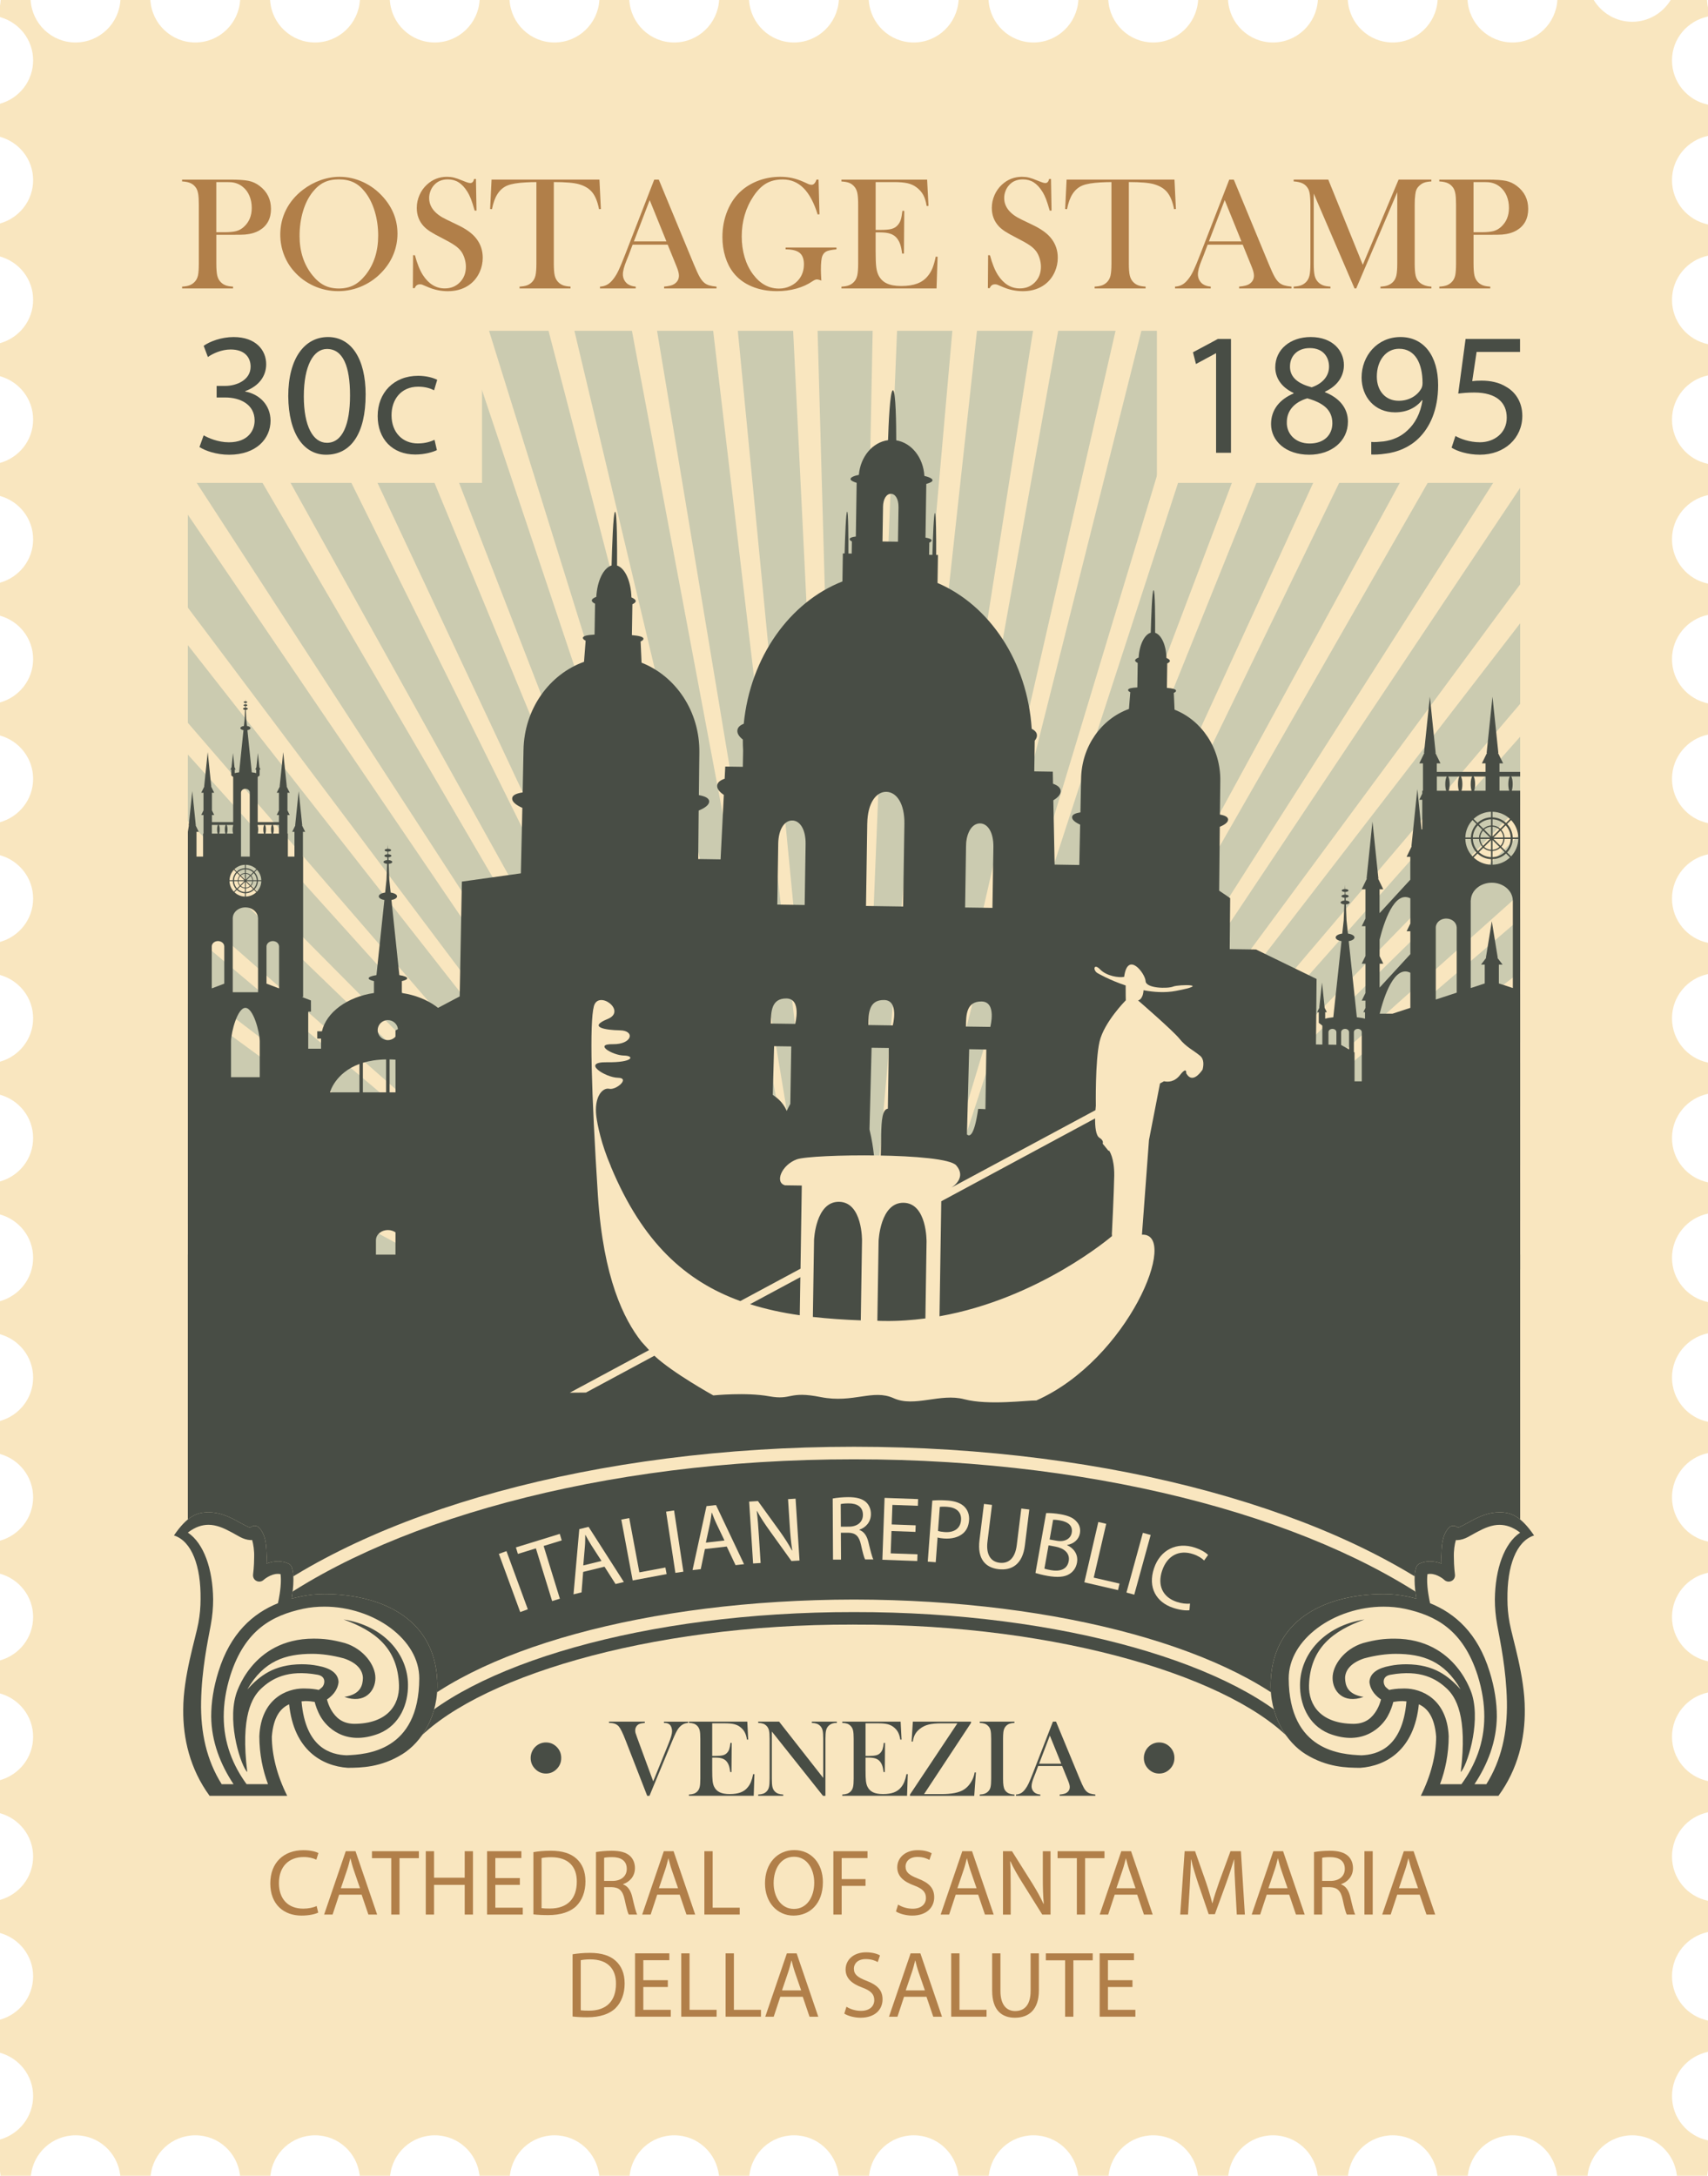 <svg xmlns="http://www.w3.org/2000/svg" width="847.82" height="1080" viewBox="0 0 847.82 1080"><g id="a"/><g id="b"><g id="c"><g id="d"><path d="M.32.0H15.19c.7 11.74 10.37 21.08 22.29 21.08S59.06 11.74 59.78.0h14.85c.71 11.74 10.38 21.08 22.3 21.08S118.5 11.74 119.21.0h14.85c.71 11.74 10.38 21.08 22.3 21.08s21.58-9.34 22.29-21.08h14.85c.71 11.74 10.38 21.08 22.29 21.08s21.58-9.34 22.29-21.08h14.85c.71 11.74 10.38 21.08 22.3 21.08s21.58-9.34 22.29-21.08h14.85c.71 11.74 10.38 21.08 22.3 21.08s21.58-9.34 22.29-21.08h14.85c.71 11.74 10.38 21.08 22.29 21.08s21.58-9.34 22.29-21.08h14.85c.71 11.74 10.38 21.08 22.3 21.08s21.58-9.34 22.3-21.08h14.85c.71 11.74 10.38 21.08 22.3 21.08s21.58-9.34 22.3-21.08h14.84c.71 11.74 10.38 21.08 22.3 21.08s21.58-9.34 22.3-21.08h14.84c.71 11.74 10.39 21.08 22.3 21.08s21.58-9.34 22.3-21.08h14.85c.71 11.74 10.38 21.08 22.3 21.08s21.58-9.34 22.29-21.08h14.85c.7 11.74 10.38 21.08 22.3 21.08s21.58-9.34 22.29-21.08h18.04c3.93 6.45 10.99 10.81 19.1 10.81s15.17-4.36 19.11-10.81h18.05c.08 1.29.2 2.56.5 3.78V8.2c-10.18 2.11-17.9 10.97-17.9 21.79s7.69 19.87 17.9 21.97v15.49c-10.21 2.1-17.9 11.13-17.9 21.97s7.69 19.88 17.9 21.98v15.49c-10.21 2.09-17.9 11.13-17.9 21.97s7.69 19.89 17.9 21.98v15.49c-10.21 2.09-17.9 11.14-17.9 21.97s7.69 19.88 17.9 21.97v15.49c-10.21 2.09-17.9 11.13-17.9 21.97s7.69 19.89 17.9 21.98v15.49c-10.21 2.09-17.9 11.13-17.9 21.97s7.69 19.87 17.9 21.97v15.49c-10.21 2.09-17.9 11.13-17.9 21.97s7.69 19.89 17.9 21.98v15.49c-10.21 2.09-17.9 11.13-17.9 21.97s7.69 19.88 17.9 21.97v15.49c-10.21 2.09-17.9 11.13-17.9 21.97s7.69 19.89 17.9 21.99v15.49c-10.21 2.1-17.9 11.13-17.9 21.97s7.69 19.88 17.9 21.97v15.49c-10.21 2.09-17.9 11.14-17.9 21.97s7.69 19.89 17.9 21.98v15.49c-10.21 2.09-17.9 11.13-17.9 21.97s7.69 19.88 17.9 21.97v15.49c-10.21 2.1-17.9 11.13-17.9 21.97s7.69 19.89 17.9 21.98v15.49c-10.21 2.09-17.9 11.13-17.9 21.97s7.69 19.87 17.9 21.97v15.49c-10.21 2.09-17.9 11.13-17.9 21.97s7.69 19.9 17.9 21.99v15.49c-10.21 2.09-17.9 11.13-17.9 21.97s7.69 19.89 17.9 21.98v15.49c-10.21 2.09-17.9 11.14-17.9 21.99s7.69 19.87 17.9 21.97v15.51c-10.21 2.09-17.9 11.13-17.9 21.97s7.69 19.9 17.9 22v14.75c-.21.92-.31 1.85-.41 2.81h-15.04c-1.18-11.28-10.61-20.1-22.19-20.1s-21.02 8.82-22.2 20.1h-15.05c-1.18-11.28-10.61-20.1-22.19-20.1s-21.01 8.82-22.2 20.1h-15.05c-1.18-11.28-10.61-20.1-22.19-20.1s-21.02 8.82-22.2 20.1h-15.04c-1.18-11.28-10.62-20.1-22.2-20.1s-21.02 8.82-22.19 20.1h-15.05c-1.18-11.28-10.61-20.1-22.2-20.1s-21.01 8.82-22.2 20.1h-15.05c-1.18-11.28-10.61-20.1-22.19-20.1s-21.02 8.82-22.2 20.1h-15.04c-1.18-11.28-10.61-20.1-22.2-20.1s-21.02 8.82-22.19 20.1h-15.05c-1.18-11.28-10.61-20.1-22.2-20.1s-21.01 8.82-22.2 20.1h-15.04c-1.18-11.28-10.61-20.1-22.19-20.1s-21.01 8.82-22.2 20.1h-15.04c-1.18-11.28-10.61-20.1-22.2-20.1s-21.02 8.82-22.2 20.1h-15.04c-1.18-11.28-10.61-20.1-22.2-20.1s-21.01 8.82-22.2 20.1h-15.04c-1.18-11.28-10.61-20.1-22.19-20.1s-21.02 8.82-22.2 20.1h-15.04c-1.18-11.28-10.61-20.1-22.2-20.1s-21.02 8.82-22.2 20.1h-15.04c-1.18-11.28-10.61-20.1-22.2-20.1s-21.01 8.82-22.2 20.1H.25c-.08-.75-.1-1.53-.25-2.26v-15.74c9.46-2.65 16.44-11.25 16.44-21.55s-6.98-18.87-16.44-21.52v-16.41c9.46-2.63 16.44-11.22 16.44-21.51s-6.98-18.9-16.44-21.53v-16.4c9.46-2.65 16.44-11.23 16.44-21.53s-6.98-18.89-16.44-21.52v-16.4c9.46-2.65 16.44-11.23 16.44-21.53s-6.98-18.89-16.44-21.51v-16.4c9.46-2.63 16.44-11.22 16.44-21.52s-6.98-18.89-16.44-21.52v-16.39c9.46-2.65 16.44-11.24 16.44-21.53s-6.98-18.89-16.44-21.52v-16.39c9.46-2.63 16.44-11.22 16.44-21.52s-6.98-18.89-16.44-21.52v-16.4c9.46-2.64 16.44-11.23 16.44-21.53s-6.98-18.89-16.44-21.52v-16.4c9.46-2.63 16.44-11.22 16.44-21.52s-6.98-18.89-16.44-21.51v-16.4c9.46-2.65 16.44-11.23 16.44-21.53s-6.98-18.89-16.44-21.52v-16.4c9.46-2.63 16.44-11.22 16.44-21.52s-6.98-18.89-16.44-21.52v-16.39c9.46-2.65 16.44-11.24 16.44-21.53s-6.98-18.88-16.44-21.52v-16.4c9.46-2.63 16.44-11.22 16.44-21.52s-6.98-18.89-16.44-21.52v-16.4c9.46-2.64 16.44-11.23 16.44-21.53s-6.98-18.89-16.44-21.52v-16.4c9.46-2.63 16.44-11.22 16.44-21.52s-6.98-18.88-16.44-21.52v-16.4c9.46-2.64 16.44-11.23 16.44-21.52s-6.98-18.88-16.44-21.52v-16.4c9.46-2.64 16.44-11.22 16.44-21.52S9.46 70.54.0 67.91v-16.4c9.46-2.63 16.44-11.22 16.44-21.52S9.46 11.1.0 8.47V2.82C.18 1.9.26.95.32.0z" fill="#f9e6bf"/><path d="M566.57 164.2 424.35 730.56h.5L596.02 164.2h-29.45zm-41.32.0-101.6 566.36h.47L553.74 164.2h-28.49zm-40.29.0-61.99 566.36h.44l89.37-566.36h-27.82zm124.36.0-184.21 566.36h.52L640.07 164.2h-30.74zm-366.57.0 176.34 566.36h.43L272.28 164.2h-29.52zm411.31.0-228.15 566.36h.56L686.51 164.2h-32.45zm-208.78.0-22.97 566.36h.43l49.99-566.36h-27.45zm-119.13.0 94.24 566.36h.42L354 164.2h-27.86zm-41.03.0 134.62 566.36h.42L313.67 164.2h-28.55zm120.72.0 15.81 566.36h.43l11.09-566.36h-27.33zm-39.6.0 54.78 566.36h.42l-27.74-566.36h-27.47zm335.1.0L426.77 730.56h.61L735.96 164.2h-34.62zM93.24 680.42l286.43 50.14h8.76l-295.19-66.25v16.11zm0-23.38 298.14 73.52h4.85l-302.99-90.18v16.65zm0 46.2 259.75 27.32h20.88l-280.63-43.07v15.75zm0 22.46 133.61 4.86h109.09l-242.7-20.39v15.53zm0-92.86 304.78 97.72h3.11l-307.89-115.1v17.38zm338.81 97.72 322.53-330.74v-34.13l-323.48 364.87h.95zm-1.38.0 323.91-381.2v-39.96l-324.74 421.15h.84zm-337.44-123.01 309.1 123.01h2.19L93.24 589.21v18.34zm336.22 123.01 325.13-440.49v-47.93l-325.87 488.42h.74zM751.89 164.2 427.7 730.56h.66l326.22-511.9V164.2h-2.69zM484.2 730.56l270.38-49.67v-16.56l-283.92 66.23h13.54zm-18.03.0 288.41-73.71v-17.11l-296.03 90.81h7.61zm-10.38.0 298.79-98.57v-17.86l-303.69 116.44h4.89zm-6.75.0 305.55-124.57v-18.86l-308.98 143.43h3.43zm235.22.0 70.33-3.15v-15.95l-206.62 19.11h136.29zM93.24 580.82l312.17 149.73h1.65L93.24 561.26v19.57zm430.61 149.73 230.74-26.23v-16.18l-261.65 42.41h30.91zm-88.3.0 319.04-248.14v-26.38l-320.35 274.52h1.31zm-1.88.0 320.92-286.92v-29.73l-322.02 316.65h1.1zm4.17.0 316.75-213.27v-23.77l-318.35 237.04h1.59zm6.4.0 310.35-152.07v-20.12l-312.9 172.19h2.54zm-3.59.0L754.6 549.09v-21.74l-315.92 203.2h1.98zM93.24 301.61l322.21 428.95h.54L93.24 255.49v46.13zm0-68.69 323.03 497.64h.5L93.24 176.18v56.75zm105.33-68.72 219.87 566.36h.44L229.41 164.2h-30.84zM93.24 358.79l321.3 371.77h.6L93.24 320.23v38.55zm58.72-194.59L417.73 730.56h.47L184.54 164.2h-32.58zm-49.7.0L417.03 730.56h.48L137.04 164.2h-34.78zm-9.02 243.33 320.32 323.03h.67L93.24 374.55v32.98zm0 113.85 316.38 209.18h1.05L93.24 498.3v23.07zm0-33.82 317.91 243h.88L93.24 461.97v25.58zm0 64.7 314.54 178.3h1.28L93.24 531.15v21.11zm0-102.29 319.2 280.59h.75L93.24 421.17v28.8z" fill="#cbcbb0"/><g><g><path d="M754.58 383.15h-10.27v-4.23h1.8l-2.53-5.2h.17l-2.91-27.88-2.89 27.88h.17l-2.53 5.2h1.81v4.23h-24.2v-4.23h1.83l-2.54-5.2h.15l-2.88-27.88-2.9 27.88h.17l-2.52 5.2h1.82v13.58h-.35v1.45l-1.47 3.03h1.47v14.69h-.37l-2.06-19.95-2.94 28.33h.15l-2.55 5.26h1.84v11.36l-15.26 16.6v-11.87h1.83l-2.56-5.28h.15l-2.94-28.32-2.93 28.32h.16l-2.56 5.28h1.84v14.58l-1.84 3.77h1.84v14.81l-1.84 3.78h1.84v14.58l-1.84 3.77h1.84v3.66l-1.05 2.08h.83v3.23c-.97-.29-2.38-.54-4.04-.71l-4.03-37.77c1.68-.3 2.85-1.02 2.85-1.86.0-.89-1.36-1.65-3.24-1.91l-.71-6.51-.31-7.97c1.06-.08 1.85-.48 1.85-.95.0-.49-.85-.89-1.94-.96l-.05-1.41c.87-.04 1.53-.37 1.53-.76s-.69-.73-1.6-.77l-.06-1.33c.85-.03 1.54-.33 1.54-.72s-.7-.71-1.59-.72l-.08-2.06-.09 2.06c-.87.02-1.58.35-1.58.72s.68.69 1.54.72l-.06 1.33c-.92.04-1.62.38-1.62.77s.67.72 1.55.76l-.05 1.41c-1.09.06-1.91.46-1.91.96s.79.87 1.84.95l-.32 7.99-.71 6.49c-1.88.27-3.26 1.02-3.26 1.91s1.18 1.56 2.88 1.86l-4.06 37.77c-1.64.17-3.04.41-4.03.71v-3.23h.83l-1.17-2.3h.07l-1.32-12.47-1.35 12.47h.1l-1.16 2.3h.82v5.27l1.76 1.42v26.32l-1.56-.54h.58l-9.73-15.54-9.71 15.54h.57l-1.32.45-1.35-.45h.57l-9.72-15.54-9.7 15.54h.57l-1.35.45-1.33-.45h.59l-9.73-15.54-9.71 15.54h.57l-1.34.45-1.34-.45h.58l-9.72-15.54-8.52 13.66-.19-.7h-27.72v97.9h34.74v-7.83h5.7v7.78h1.43v-7.78h5.46v7.83h14.6v-7.83h5.7v7.78h1.41v-7.78h5.47v7.83h14.34v-7.83h5.7v7.78h1.41v-7.78h5.47v7.83h106.78v-237.74h-4.18c.28-.71.47-1.92.47-3.27.0-1.76-.3-3.23-.74-3.77h4.45v-2.31zM581.1 573.24h.02c.03-.91.32-1.77.8-2.52l4.02 6.61h-4.85v-4.09zm5.7 47.74h-5.7v-7.31h5.7v7.31zm0-8.73h-5.7v-7.31h5.7v7.31zm0-8.73h-5.7v-7.31h5.7v7.31zm0-8.74h-5.7v-7.3h5.7v7.3zm0-8.71h-5.7v-7.32h5.7v7.32zm0-10.08-3.88-6.39c1.01-.88 2.36-1.46 3.88-1.59v7.98zm.63-15.08c-1.42.0-2.62-.71-3.07-1.7-.96-.43-1.69-1.63-1.69-3.05s.72-2.63 1.69-3.07c.44-.98 1.65-1.69 3.07-1.69s2.61.72 3.06 1.69c1 .44 1.69 1.64 1.69 3.07s-.69 2.63-1.69 3.05c-.44.99-1.64 1.7-3.06 1.7zm4.63 8.86-3.83 6.32v-8.06c1.51.18 2.85.82 3.83 1.74zm1.62 51.21h-5.46v-7.31h5.46v7.31zm0-8.73h-5.46v-7.31h5.46v7.31zm0-8.73h-5.46v-7.31h5.46v7.31zm0-8.74h-5.46v-7.3h5.46v7.3zm0-8.71h-5.46v-7.32h5.46v7.32zm0-8.74h-4.56l3.87-6.36c.4.68.65 1.45.67 2.27h.03v4.09zm14.6-4.09h.02c.02-.91.32-1.77.81-2.52l4.02 6.61h-4.85v-4.09zm5.7 47.74h-5.7v-7.31h5.7v7.31zm0-8.73h-5.7v-7.31h5.7v7.31zm0-8.73h-5.7v-7.31h5.7v7.31zm0-8.74h-5.7v-7.3h5.7v7.3zm0-8.71h-5.7v-7.32h5.7v7.32zm0-10.08-3.88-6.39c1-.88 2.37-1.46 3.88-1.59v7.98zm.62-15.08c-1.41.0-2.6-.71-3.05-1.7-.97-.43-1.7-1.63-1.7-3.05s.73-2.63 1.7-3.07c.45-.98 1.64-1.69 3.05-1.69s2.63.72 3.07 1.69c.99.44 1.69 1.64 1.69 3.07s-.7 2.63-1.69 3.05c-.44.99-1.64 1.7-3.07 1.7zm4.63 8.86-3.84 6.32v-8.06c1.52.18 2.88.82 3.84 1.74zm1.63 51.21h-5.47v-7.31h5.47v7.31zm0-8.73h-5.47v-7.31h5.47v7.31zm0-8.73h-5.47v-7.31h5.47v7.31zm0-8.74h-5.47v-7.3h5.47v7.3zm0-8.71h-5.47v-7.32h5.47v7.32zm0-8.74h-4.55l3.86-6.36c.41.68.65 1.45.66 2.27h.02v4.09zm14.34-4.09h.02c.04-.91.34-1.77.82-2.52l4.02 6.61h-4.85v-4.09zm5.7 47.74h-5.7v-7.31h5.7v7.31zm0-8.73h-5.7v-7.31h5.7v7.31zm0-8.73h-5.7v-7.31h5.7v7.31zm0-8.74h-5.7v-7.3h5.7v7.3zm0-8.71h-5.7v-7.32h5.7v7.32zm0-10.08-3.88-6.39c1.02-.88 2.37-1.46 3.88-1.59v7.98zm.56-15.08c-1.43.0-2.63-.71-3.06-1.7-.99-.43-1.69-1.63-1.69-3.05s.7-2.63 1.69-3.07c.43-.98 1.63-1.69 3.06-1.69s2.62.72 3.06 1.69c1 .44 1.69 1.64 1.69 3.07s-.69 2.63-1.69 3.05c-.43.99-1.63 1.7-3.06 1.7zm4.69 8.86-3.84 6.32v-8.06c1.54.18 2.88.82 3.84 1.74zm1.64 51.21h-5.47v-7.31h5.47v7.31zm0-8.73h-5.47v-7.31h5.47v7.31zm0-8.73h-5.47v-7.31h5.47v7.31zm0-8.74h-5.47v-7.3h5.47v7.3zm0-8.71h-5.47v-7.32h5.47v7.32zm0-8.74h-4.55l3.87-6.36c.39.68.63 1.45.66 2.27h.02v4.09zm17.93-65.03c.04-.88.89-1.58 1.97-1.58s1.92.71 1.96 1.58h0v24.46h-3.93v-24.46zm-2.36 24.46h-3.15l-.78-.28v-24.18c.02-.88.89-1.58 1.97-1.58s1.92.71 1.96 1.58h0v24.46zm7.54 21.03h-6.42v-8c.07-1.44 1.46-2.59 3.21-2.59s3.16 1.15 3.18 2.59h.03v8zm5.06-21.03h-3.92v-24.46c.03-.88.89-1.58 1.96-1.58s1.93.71 1.96 1.58h0v24.46zm24.11-36.48-8.87 2.91h-6.36c2.1-8.33 7.24-24.38 15.23-20.33v17.42zm0-41.81-1.84 3.78h1.84v11.37l-15.26 16.6v-11.87h1.83l-1.83-3.77v-8.14c2.05-8.27 7.21-24.59 15.26-20.52v12.55zm44.25-73.01h5.12c-.43.54-.74 2.01-.74 3.77.0 1.35.18 2.55.47 3.27h-4.85v-7.04zm-3.45 17.49c3.35.09 6.4 1.43 8.66 3.58l-1.95 1.96c-1.77-1.65-4.12-2.69-6.71-2.78v-2.75zm5.36 13.51c-.08 1.31-.6 2.49-1.42 3.43l-3.45-3.43h4.86zm-4.86-.73 3.45-3.43c.82.93 1.33 2.12 1.42 3.43h-4.86zm5.47.73h3.05c-.08 2.32-1.01 4.42-2.48 6.02l-2.17-2.17c.94-1.04 1.5-2.38 1.6-3.85zm0-.73c-.1-1.48-.66-2.82-1.6-3.86l2.17-2.16c1.47 1.6 2.4 3.69 2.48 6.02h-3.05zm-5.97-9.04c2.32.08 4.42 1.02 6.02 2.5l-2.17 2.15c-1.03-.92-2.37-1.51-3.85-1.58v-3.07zm0 3.66c1.32.08 2.49.59 3.43 1.42l-3.43 3.43v-4.85zm0 6.63 3.43 3.42c-.93.81-2.11 1.34-3.43 1.42v-4.84zm0 5.45c1.48-.09 2.82-.68 3.85-1.6l2.17 2.16c-1.6 1.48-3.7 2.39-6.02 2.49v-3.06zm0 4.04c2.59-.1 4.94-1.14 6.7-2.79l1.96 1.95c-2.26 2.16-5.31 3.51-8.66 3.6v-2.77zm-.74-23.52v2.75c-2.59.09-4.94 1.13-6.71 2.78l-1.96-1.96c2.27-2.15 5.31-3.49 8.66-3.58zm-5.35 12.78c.08-1.31.6-2.5 1.4-3.43l3.43 3.43h-4.83zm4.83.73-3.43 3.43c-.81-.93-1.32-2.12-1.4-3.43h4.83zm-5.44-.73h-3.07c.09-2.33 1.03-4.43 2.49-6.02l2.17 2.16c-.93 1.04-1.52 2.38-1.6 3.86zm0 .73c.08 1.47.66 2.81 1.6 3.85l-2.17 2.17c-1.46-1.6-2.4-3.7-2.49-6.02h3.07zm5.96 10.01v2.77c-3.35-.1-6.39-1.44-8.66-3.6l1.96-1.95c1.77 1.65 4.12 2.69 6.71 2.79zm-6.01-3.48 2.17-2.16c1.04.92 2.38 1.5 3.84 1.6v3.06c-2.33-.1-4.42-1.02-6.01-2.49zm2.59-2.59 3.42-3.42v4.84c-1.31-.08-2.49-.6-3.42-1.42zm0-8.63c.94-.83 2.11-1.34 3.42-1.42v4.85l-3.42-3.43zm-.42-.43-2.17-2.15c1.59-1.48 3.69-2.41 6.01-2.5v3.07c-1.47.08-2.8.67-3.84 1.58zm1.14-25.87v7.04h-5.7c.29-.71.48-1.92.48-3.27.0-1.76-.3-3.23-.73-3.77h5.95zm-4.52 23.54c-1.65 1.77-2.69 4.12-2.78 6.72h-2.76c.08-3.36 1.44-6.39 3.58-8.67l1.96 1.95zm-19.68-23.54h4.93c-.43.54-.75 2.01-.75 3.77.0 1.35.18 2.55.47 3.27h-4.65v-7.04zm9.85 107.28-10.38 3.41v-35.87h0c.09-2.4 2.36-4.33 5.17-4.33s5.12 1.93 5.18 4.33h.04v32.47zm1.11-100.24h-5.08c.29-.71.48-1.92.48-3.27.0-1.76-.3-3.23-.73-3.77h5.59c-.42.54-.73 2.01-.73 3.77.0 1.35.2 2.55.47 3.27zm.98-7.04h5.59c-.43.54-.73 2.01-.73 3.77.0 1.35.19 2.55.46 3.27h-5.06c.28-.71.47-1.92.47-3.27.0-1.76-.32-3.23-.72-3.77zm4.96 30.99c.09 2.59 1.13 4.93 2.78 6.71l-1.96 1.95c-2.14-2.28-3.5-5.31-3.58-8.66h2.76zm20.84 73.99-6.96-2.28v-9.36h1.84l-2.58-3.37h.19l-2.95-18.14-2.94 18.14h.16l-2.56 3.37h1.83v9.36l-6.96 2.29v-43.58h.05c.15-4.82 4.73-8.71 10.4-8.71s10.28 3.89 10.43 8.71h.03v43.57zm-.89-65.33-1.97-1.95c1.65-1.78 2.69-4.12 2.78-6.71h2.76c-.08 3.35-1.44 6.38-3.57 8.66zm3.57-9.39h-2.76c-.1-2.59-1.13-4.94-2.78-6.72l1.97-1.95c2.14 2.27 3.49 5.31 3.57 8.67z" fill="#484d45"/><path d="M282.29 549.76h3.39v14.17l-11.37-17.78h-41.16v-.17h2.29v-3.61h-2.29v-18.22h2.29v-3.59h-9.7v-4.26h-.05c.03-.18.05-.37.05-.55.0-.07-.02-.14-.02-.21h1.88v-3.61h-2.3c-2.23-9.49-12.57-17.06-25.83-19.03v-5.91c1.62-.35 2.64-.84 2.64-1.37.0-.66-1.53-1.23-3.89-1.59l-3.91-37.27c1.62-.31 2.78-1.01 2.78-1.83.0-.89-1.34-1.62-3.17-1.88l-.69-6.39-.3-7.86c1.01-.08 1.78-.46 1.78-.93.0-.49-.81-.88-1.86-.95l-.05-1.37c.83-.06 1.48-.38 1.48-.77s-.68-.7-1.56-.74l-.04-1.32c.84-.03 1.46-.33 1.46-.7s-.66-.68-1.52-.7l-.08-2.04-.09 2.04c-.86.03-1.52.32-1.52.7s.64.67 1.47.7l-.05 1.32c-.85.04-1.55.36-1.55.74s.65.71 1.5.77l-.07 1.37c-1.04.07-1.87.46-1.87.95.0.46.77.84 1.8.93l-.31 7.84-.67 6.41c-1.83.26-3.15.99-3.15 1.88.0.82 1.12 1.53 2.76 1.83l-3.93 37.27c-2.34.37-3.88.93-3.88 1.59.0.53 1.01 1.01 2.65 1.37v5.91c-13.27 1.97-23.62 9.54-25.83 19.03h-2.32v3.61h1.88c0 .07.0.14.0.21.0.19.02.38.04.55h-.04v4.26h-6.36v-18.41h1.37l-.03-5.55-4.54-1.73h.66v-69.67h-.09v-12.31h1.12l-1.57-3.16h.11l-1.77-17.02-1.75 17.02h.08l-1.54 3.16h1.11v12.31h-3.27v-11.42h-.2v-9.23h1.11l-1.11-2.28v-8.76h1.11l-1.55-3.16h.1l-1.77-17-1.76 17h.1l-1.56 3.16h1.11v8.76l-1.11 2.28h1.11v3.53h-10.55v-22.39l.96-.78v-2.91h.44l-.61-1.29h.03l-.73-6.91-.71 6.91h.04l-.63 1.29h.47v1.77c-.55-.16-1.29-.3-2.2-.39l-2.17-20.93c.91-.18 1.53-.57 1.53-1.03.0-.51-.72-.92-1.73-1.06l-.39-3.59-.18-4.43c.56-.04.99-.26.99-.53s-.43-.49-1.02-.53l-.04-.79c.46-.03.83-.2.83-.41.0-.23-.37-.4-.87-.42l-.02-.74c.45-.02.82-.19.82-.4s-.38-.38-.84-.39l-.06-1.14-.03 1.14c-.5.0-.86.19-.86.39s.37.38.82.4l-.02.74c-.49.02-.88.19-.88.42.0.21.37.38.84.41l-.02.79c-.6.04-1.05.26-1.05.53s.43.48 1.01.53l-.19 4.4-.37 3.62c-1.02.15-1.76.55-1.76 1.06.0.46.62.85 1.54 1.03l-2.16 20.93c-.9.09-1.65.23-2.18.39v-1.77h.44l-.62-1.29h.04l-.72-6.91-.71 6.91h.03l-.62 1.29h.45v2.91l.94.78v22.39h-10.54v-3.53h1.11l-1.11-2.28v-8.76h1.11l-1.54-3.16h.09l-1.76-17-1.76 17h.1l-1.55 3.16h1.11v8.76l-1.11 2.28h1.11v9.23h-.2v11.42h-3.27v-12.31h1.11l-1.54-3.16h.09l-1.76-17.02-1.77 17.02h.1l-.51 3.16v217.34h93.35v-14.8h.02c.09-2.7 2.71-4.87 5.91-4.87s5.87 2.17 5.95 4.87h.03v14.8h103.55V527.8h-14.33l-5.44 21.96zM138.46 409.49v4.29h-2.87c.18-.44.29-1.17.29-1.99.0-1.08-.19-1.97-.45-2.3h3.03zm-11.2 21.93-1.18 1.18c-1.06-.99-2.46-1.61-4.03-1.67v-1.66c2 .05 3.85.86 5.21 2.14zm-5.97 5.96-2.06 2.06c-.5-.56-.81-1.27-.85-2.06h2.91zm-2.91-.44c.04-.79.35-1.5.85-2.06l2.06 2.06h-2.91zm.91 3.07c.61.55 1.42.91 2.3.96v1.84c-1.39-.05-2.65-.61-3.6-1.49l1.31-1.3zm.25-.25 2.05-2.07v2.91c-.78-.06-1.49-.36-2.05-.85zm0-5.19c.56-.49 1.27-.81 2.05-.85v2.91l-2.05-2.07zm-.25-.25-1.31-1.31c.95-.88 2.22-1.44 3.6-1.49v1.85c-.87.04-1.68.4-2.3.96zm-.32.3c-.55.62-.92 1.43-.96 2.32h-1.84c.05-1.39.61-2.66 1.48-3.61l1.31 1.29zm-.96 2.76c.04.89.41 1.69.96 2.32l-1.31 1.3c-.87-.96-1.44-2.22-1.48-3.62h1.84zm3.57 6.02v1.65c-2.02-.06-3.84-.87-5.2-2.15l1.16-1.17c1.09 1 2.49 1.62 4.04 1.68zm.22 7.01c3.41.0 6.17 2.33 6.26 5.23h.03v36.9h-12.56v-36.9h.02c.09-2.9 2.86-5.23 6.25-5.23zm.23-5.36v-1.65c1.57-.05 2.96-.68 4.03-1.68l1.18 1.17c-1.36 1.29-3.21 2.09-5.21 2.15zm.31-8.11 2.05-2.06c.5.56.81 1.27.87 2.06h-2.92zm2.92.44c-.06.79-.37 1.5-.87 2.06l-2.05-2.06h2.92zm-.9-3.06c-.64-.56-1.45-.91-2.32-.96v-1.85c1.39.05 2.66.61 3.61 1.5l-1.29 1.3zm-.27.25-2.05 2.07v-2.91c.78.04 1.5.36 2.05.85zm0 5.19c-.55.49-1.27.79-2.05.85v-2.91l2.05 2.07zm.25.25 1.31 1.29c-.95.89-2.22 1.46-3.61 1.51v-1.84c.87-.05 1.69-.4 2.3-.96zm1.62.99-1.28-1.3c.54-.63.9-1.43.94-2.32h1.84c-.07 1.4-.61 2.66-1.5 3.62zm-.34-4.06c-.05-.89-.4-1.7-.94-2.32l1.28-1.29c.89.95 1.43 2.22 1.5 3.61h-1.84zm-5.98-43.59h.01c.03-1 .99-1.81 2.16-1.81s2.14.81 2.17 1.81v31.86h-4.35v-31.86zm1.95 35.92v1.66c-1.55.06-2.95.68-4.04 1.67l-1.16-1.18c1.36-1.28 3.19-2.09 5.2-2.14zm-5.52 2.47 1.18 1.17c-1 1.07-1.61 2.48-1.66 4.03h-1.65c.05-2.02.87-3.84 2.14-5.2zm-10.89-22.25h3.03c-.27.33-.45 1.22-.45 2.3.0.82.11 1.56.28 1.99h-2.86v-4.29zm6.16 78.77-6.22 2.36v-20.89c.03-1.44 1.41-2.6 3.09-2.6s3.07 1.15 3.11 2.6h.01v18.52zm.55-74.48h-3.1c.18-.44.29-1.17.29-1.99.0-1.08-.19-1.97-.45-2.3h3.43c-.27.33-.45 1.22-.45 2.3.0.82.12 1.56.28 1.99zm.6-4.29h3.23v.33c-.17.44-.27 1.16-.27 1.97s.1 1.53.27 1.97v.02h-3.08c.18-.44.3-1.17.3-1.99.0-1.08-.2-1.97-.44-2.3zm3.09 27.89c.05 1.55.66 2.96 1.66 4.03l-1.18 1.18c-1.27-1.38-2.09-3.2-2.14-5.21h1.65zm-.9 97.32v-17.87c.13-4.89 3.25-16.55 7.13-16.55s7.02 11.66 7.13 16.55v17.87h-14.26zm12.87-92.11-1.18-1.18c1.01-1.08 1.61-2.48 1.68-4.03h1.64c-.04 2.01-.84 3.83-2.14 5.21zm.5-5.65c-.07-1.55-.67-2.97-1.68-4.03l1.18-1.17c1.3 1.36 2.1 3.18 2.14 5.2h-1.64zm2.93-23.16h-3.08c.17-.45.28-1.18.28-1.99s-.11-1.54-.28-1.97v-.33h3.25c-.26.33-.45 1.22-.45 2.3.0.82.13 1.56.29 1.99zm.58-4.29h3.42c-.25.33-.45 1.22-.45 2.3.0.82.12 1.56.29 1.99h-3.09c.18-.44.28-1.17.28-1.99.0-1.08-.18-1.97-.46-2.3zm6.96 81.13-6.23-2.36v-18.52c.06-1.44 1.44-2.6 3.13-2.6s3.03 1.15 3.11 2.6v20.89zm39.9 51.61h-14.62s2.42-9.61 14.62-14.1v14.1zm13.24.0h-11.53v-14.68c3.2-.97 7.01-1.6 11.53-1.67v16.35zm-4.18-30.9c0-2.74 2.25-4.97 5.04-4.97s5.04 2.23 5.04 4.97-2.26 4.96-5.04 4.96-5.04-2.22-5.04-4.96zm17.43 30.9h-11.52v-16.35c4.51.06 8.32.7 11.52 1.67v14.68zm1.71.0v-14.1c12.2 4.49 14.62 14.1 14.62 14.1h-14.62z" fill="#484d45"/></g><g><path d="M754.58 763.64 746.2 779.63H101.43L93.24 763.08V622.77H754.58V763.64z" fill="#484d45"/><path d="M204.76 646.94c.36 3.07-8.49 4.58-8.49 4.58.42.83 1 1.69 1.96 2.71 12.32 13.06 28.26 9.13 29.39 15.6 4.29 24.4-13.12 17.66-7.47 41.76 1.91 8.19 9.48 7.73 17.04 11.45 3.31 1.63 10.93-6.88 11.93-3.29 1.77 6.22-11.1 7.88-8.59 13.83 3.33 7.73 11.57 1.74 14.57 9.63 2.47 6.44 4.46 10.16 5.4 13.97h136.84c-.67-1.07-1.41-2.22-2.21-2.81-1.48-1.09-4.15-6.49-5.41-14.75 4.55-2.16 9.25-4.08 13.98-5.78-1.7 6.93-3.28 12.15-3.39 19.41-.03 1.7-.09 2.96-.19 3.92h64.77c-1.64-1.99-2.86-5.19-2.45-9.73 6.65-.41 7.86.77 10.76 4.43-.2 2.21-.58 3.98-1.15 5.3h40.57c1.61-2.41 3.23-4.97 4.03-7.84 1.04 2.06 2.34 3.98 3.04 7.84h3.83c-.55-2.71-3.89-8.86-1.81-16.15.52-1.82 3.18.21 1.28-1.09-.05-.31-.13-.76-.28-1.3.92-.66 1.64-.8 2.19.07 2.25 3.47 12.73 1.4 17.61 9.62 1.85 3.14 2.11 6.06 1.71 8.85h18.25c.44-2.07 1.13-4.38 2.2-7.08 12.76 1.09 33.4-23.09 25.07-38.06-.16-1.32.04-5.46 1.66-5.28 1.56.2 7.2-15.54 7.12-15.63 10.16 1.8 15 2.04 22.1.47 1.77-.62 12.82-3.33 24.73-9.54 7.25-4.86 14.79-5.06 11.69-14.89-3.14-9.87 3.4-9.7 17.6-12.74 14.2-3.05-15.16-4.91-3.03-13.41 12.13-8.56-11.55-8.54-2.73-13.85 1.59-.96 2.69-2.99 3.48-5.6v-99.13l-6.78-3.79-12.36-.19.3-32.5-30.05-14.63-13.07-.19.23-25.31-5.46-3.71.31-31.7c2.54-1.06 4.09-2.25 4.12-3.55.03-1.32-1.51-2.06-4.06-2.53.0.0.19-16.11.19-16.61.26-16.3-9.28-30.17-22.7-35.45l-.38-8.33c.71-.3 1.11-.66 1.12-1.04.0-.82-1.79-1.23-4.54-1.45l.17-12.14c.77-.35 1.3-.77 1.3-1.23.02-.55-.7-1.05-1.69-1.47-.16-6.35-2.5-11.5-5.63-12.52.03-6.42.02-21.11-.76-21.12-.77-.01-1.23 14.67-1.41 21.09-3.14.92-5.64 5.99-6.01 12.33-1 .4-1.74.88-1.76 1.42.0.46.54.88 1.29 1.28l-.18 12.13c-2.77.15-4.59.49-4.6 1.3.0.38.39.75 1.1 1.09l-.66 8.31c-13.56 4.87-23.51 18.42-23.76 34.72-.02.49-.33 16.62-.33 16.62-2.55.38-4.12 1.1-4.13 2.39-.04 1.31 1.5 2.54 3.99 3.69l-.41 20.03-12.25-.2-.64-31.92c2.32-1.39 3.61-2.89 3.64-4.46.03-1.65-1.3-2.87-3.8-3.76l-.11-5.98-9.2-.15.23-15.23c.65-.82 1.1-1.65 1.1-2.54.03-1.44-.94-2.52-2.6-3.35-2.15-33.4-20.91-61.34-46.75-72.4l.22-13.91h-.89c.04-8.35-.02-20.77-.61-20.79-.59.0-1.03 12.41-1.25 20.75l-1.65-.03.1-6.02c.66-.32 1.12-.7 1.12-1.09.02-.67-1.13-1.11-3.01-1.42l.4-26.66c1.91-.52 3.07-1.12 3.08-1.81.0-.79-1.52-1.54-4.04-2.18-.52-9.08-6.33-16.4-13.96-17.64.0-7.43-.19-24.81-1.65-24.85-1.48-.02-2.18 17.34-2.42 24.77-7.64 1.02-13.7 8.14-14.48 17.19-2.55.56-4.1 1.27-4.13 2.08-.01.68 1.16 1.33 3.03 1.9l-.41 26.66c-1.91.24-3.06.65-3.07 1.31.0.41.43.79 1.11 1.14l-.09 6.01-1.65-.04c.03-8.33-.02-20.75-.62-20.76-.57.0-1.02 12.4-1.24 20.73h-.88l-.21 13.9c-26.1 10.22-45.71 37.45-48.98 70.64-2.02.81-3.16 1.95-3.18 3.54-.02 1.49.98 2.92 2.73 4.31.0.11-.03.22-.01.37-.04 1.7.08 3.38.14 5.05l-.14 8.1-8.72-.13-.3 6.05c-2.38.81-3.7 1.96-3.72 3.57-.03 1.52 1.18 3.03 3.31 4.44l-1.61 32.02-11.11-.17.24-24.06c3.19-1.32 5.16-2.84 5.21-4.46.01-1.67-1.95-2.63-5.12-3.21.0.0.24-20.36.24-20.97.32-20.59-11.73-38.11-28.69-44.77l-.47-10.52c.89-.41 1.41-.84 1.43-1.32.0-1.03-2.27-1.54-5.76-1.83l.25-15.32c.94-.47 1.63-.97 1.65-1.55.0-.7-.9-1.32-2.13-1.87-.21-8.02-3.17-14.52-7.13-15.81.06-8.1.01-26.63-.95-26.66-.98-.01-1.56 18.51-1.77 26.63-3.99 1.16-7.14 7.57-7.58 15.57-1.3.52-2.22 1.1-2.23 1.81-.02.58.66 1.13 1.61 1.61l-.25 15.32c-3.5.19-5.78.62-5.8 1.65.0.48.49.94 1.38 1.37l-.81 10.5c-17.14 6.16-29.72 23.29-30.04 43.85.0.63-.42 20.97-.42 20.97-3.2.5-5.19 1.39-5.21 3.03-.03 1.65 1.88 3.22 5.06 4.65l-.74 32.49-29.28 4.1-1.08 56.99-31.88 16.89s.08 102.8.0 110.73c-.08 7.93 9.21 4.99 8.97 10.5-.24 5.51-13.1 5.27-13.22 10.04-.12 4.77 12.36 1.11 12.74 4.16zm284.37-96.36c-1.2-.09-2.42-.14-3.58-.16-1.9 13.31-4.22 14.03-5.58 12.66l1.11-42.27 8.51.15-.45 29.62zm2.43-40.85-12.1-.17c.09-5.82.19-12.54 7.81-12.44 7.62.13 4.29 12.61 4.29 12.61zm-12.04-89.46c.11-7.44 3.22-11.61 6.99-11.54 3.73.04 6.7 4.32 6.59 11.75-.01.01-.47 30.17-.47 30.17l-13.57-.19s.47-30.18.46-30.19zm-17.32 301.89c4.27-2.79 6.93-1.99 10.3-1.35.17 9.89.99 20.08.82 27.55-2.55-2.72-5.18-5.45-8.09-6.8-.16-4.08-2.2-7.1-3.95-9.6.1-3.24.43-6.53.92-9.8zm-21.48-171.84c-5.43.77-1.83 20.87-4.8 37.84-2.43-13.68-1.79-16.89-4.32-27.53l1.04-40.55 8.55.11-.47 30.13zm2.43-41.32-12.12-.19c.09-5.82.19-12.54 7.84-12.42 7.6.11 4.28 12.61 4.28 12.61zm-4.84-257.34c.07-4.2 1.82-6.58 3.95-6.54 2.11.03 3.8 2.45 3.75 6.66l-.27 17.12-7.69-.12s.25-17.1.27-17.12zm-7.81 157.07c.15-10.1 4.37-15.76 9.46-15.68 5.1.09 9.14 5.87 8.97 15.95.0.03-.64 40.98-.64 40.98l-18.42-.28s.62-40.95.62-40.97zm-38.21 139.25c-.34.51-1.53 2.91-1.77 3.45-2.15-5-5.7-7.03-6.92-7.96l.65-24.16 8.52.12-.47 28.54zm-5.99-129.16c.13-7.44 3.22-11.61 6.99-11.54 3.74.04 6.71 4.32 6.6 11.76l-.46 30.18-13.58-.2s.45-30.18.45-30.19zm4.13 76.8c7.61.14 4.29 12.61 4.29 12.61l-12.1-.17c.09-5.83.2-12.55 7.82-12.44z" fill="#484d45"/><path d="M595.67 524.04c-3.41-2.82-6.88-4.26-10.25-8.49-3.42-4.19-20.51-18.97-20.51-18.97.0.0 2.41-.23 2.72-5.05 5.23.99 10.77 1.34 16.07.33 18.06-3.4 1.41-3.24-1.32-2.16-2.76 1.14-13.59.96-13.74-2.72-.13-3.69-8.88-15.24-10.63-2.09-2.51.53-8.68-.32-11.94-3.7-3.25-3.32-3.69.53-1.19 1.9.0.0 5.75 3.39 13.87 6.07-.02 4.71.08 7.36.08 7.36.0.0-10.8 10.87-13.03 20.52-2.23 9.64-1.85 31.81-1.85 31.81.0.0-.09.87-.19 2.21l-71.6 38.48c.76-.45 7.78-4.94 2.5-11.06-5.57-6.43-71.7-5.7-79.15-3-7.46 2.73-11.11 11.42-5.85 12.88l8.33.12-.63 41.27-29.87 16.07c-27.19-9.83-48.58-29.11-64.25-66.72-.03-.12-.03-.21-.09-.32-4.76-11.06-6.59-20.45-7.14-24.6-1.21-9.72 3.04-14.49 6.46-13.72 3.45.72 10.48-5.39 4.26-5.48-6.23-.1-18.57-7.91-5.44-7.7 13.15.2 13.91-3.24 8.36-3.33-5.54-.09-15.17-5.79-5.46-5.63 9.69.14 11.19-6.74 3.58-6.88-7.63-.13-15.93-1.65-6.14-5.63 9.73-3.97-4.6-14.61-6.84-6.33-2.2 8.25-1.32 42.03 2 94 2.67 41.12 12.98 61.51 21.57 72.45.0.0 2.04 2.28 3.82 4.23l-39.34 21.15 8.02-.07 33.96-18.28c8.93 8.44 29.26 19.7 29.26 19.7.0.0 16.26-1.66 27.75.44 11.48 2.07 9.48-2.82 25.62.4 16.21 3.17 25.77-4.16 36.16.55 10.37 4.65 23.05-2.63 35.04.51 12 3.15 31.17.5 35.79.6 45.82-20.41 71.15-83.28 52.4-82.29l3.49-46.98s4.27-21.76 5.47-28.08l1.99-1.09c1.95.43 5.24.43 8-3.15 1.22-1.59 1.94-2.11 2.39-2.18-.04-.1-.01-.14-.08-.22l.08-.03c.01.1.05.14.04.24.48-.05.63.54.6 1.3.0.04.02.1.06.17 2.79 4.87 6.59.25 8.05-1.91.53-2.07.87-5.15-1.27-6.9zm-223.36 123.34 24.97-13.42-.3 18.9c-8.69-1.23-16.89-3.03-24.67-5.48zm54.97 8.02c-8.27-.3-16.19-.85-23.79-1.7l.59-38.19s.73-19.14 12.42-18.96c11.7.18 11.39 19.33 11.39 19.33l-.61 39.52zm32.07-.96c-6.62.86-13.42 1.37-20.41 1.26-1.18.0-2.3-.04-3.44-.1l.62-39.6s.73-19.13 12.39-18.97c11.71.2 11.41 19.35 11.41 19.35l-.57 38.05zm92.6-40.86s-36.02 31.03-85.6 39.79l.88-57.09 76.35-41.12c-.04 3.95.32 8.49 2.18 9.62 1.71 1.08 1.85 2.1 1.58 2.91l2.87 3.53.29-.12s2.71 3.49 2.58 12.51c-.16 8.98-1.14 28.36-1.14 28.36.0.0-.04-.01-.04.01l.06 1.6z" fill="#f9e6bf"/></g></g><g><path d="M107.38 116.54v14.21c0 2.69.15 4.69.45 6 .3 1.31.87 2.38 1.68 3.23.71.74 1.54 1.29 2.47 1.64.94.36 2.17.57 3.7.65v.91h-25.29v-.91c1.53-.08 2.76-.3 3.7-.65.94-.36 1.76-.9 2.47-1.64.84-.84 1.41-1.91 1.7-3.2s.43-3.3.43-6.02v-29.17c0-2.27-.1-4.02-.3-5.24-.2-1.23-.54-2.22-1.01-2.99-.69-1.06-1.56-1.84-2.61-2.36-1.05-.52-2.43-.82-4.11-.93h-.28v-.91h23.87c4.17.0 7.24.21 9.22.63 1.98.42 3.79 1.27 5.42 2.53 3.75 2.85 5.62 6.65 5.62 11.4s-1.9 8.36-5.7 10.61c-1.98 1.16-4.38 1.86-7.2 2.1-.9.08-3.06.12-6.49.12h-7.76zm0-1.27h3.88c2.61.0 4.62-.19 6.04-.57 1.41-.38 2.67-1.09 3.78-2.12 2.59-2.35 3.88-5.48 3.88-9.38.0-2.16-.37-4.15-1.13-5.96-.75-1.81-1.83-3.28-3.23-4.41-1.61-1.35-3.52-2.14-5.74-2.37-.61-.05-1.99-.08-4.16-.08h-3.33v24.89z" fill="#b17f49"/><path d="M139.12 116.52c0-4.43.95-8.55 2.85-12.34 1.9-3.79 4.67-7.1 8.31-9.92 2.72-2.08 5.65-3.69 8.79-4.81 3.14-1.12 6.31-1.68 9.5-1.68 4.06.0 7.99.89 11.79 2.67 3.8 1.78 7.12 4.3 9.97 7.55 4.64 5.28 6.97 11.29 6.97 18.02.0 3.38-.61 6.64-1.82 9.78-1.21 3.14-2.98 6.01-5.3 8.59-2.85 3.22-6.22 5.72-10.11 7.49-3.89 1.77-7.96 2.65-12.21 2.65s-8.21-.86-12.03-2.57c-3.83-1.72-7.13-4.15-9.89-7.29-2.19-2.45-3.87-5.25-5.05-8.38-1.17-3.13-1.76-6.38-1.76-9.76zm9.58.59c0 7.66 2.09 14.11 6.26 19.37 1.87 2.35 3.86 4.06 5.95 5.13 2.1 1.07 4.52 1.6 7.26 1.6s5.2-.53 7.3-1.58c2.1-1.06 4.1-2.77 6-5.15 4.17-5.28 6.25-11.79 6.25-19.53.0-4.25-.58-8.27-1.72-12.06s-2.76-7-4.85-9.64c-1.69-2.16-3.57-3.74-5.64-4.73-2.07-.99-4.52-1.48-7.34-1.48s-5.22.49-7.26 1.47c-2.04.98-3.94 2.56-5.68 4.75-2.09 2.62-3.7 5.82-4.83 9.62-1.13 3.8-1.7 7.88-1.7 12.24z" fill="#b17f49"/><path d="M204.93 143.02l.12-16.35.91.04c1.11 4.16 2.43 7.44 3.96 9.83 2.88 4.42 6.49 6.63 10.85 6.63 3.03.0 5.54-1.02 7.52-3.05 1.98-2.03 2.97-4.6 2.97-7.72.0-1.35-.22-2.72-.65-4.12-.43-1.4-1.02-2.6-1.76-3.6-.77-1.03-1.84-2.02-3.23-2.97-1.39-.95-3.5-2.15-6.35-3.6-2.51-1.27-4.43-2.33-5.76-3.2-1.33-.87-2.41-1.76-3.23-2.65-2.27-2.48-3.4-5.5-3.4-9.06.0-2.19.44-4.3 1.33-6.33.88-2.03 2.12-3.77 3.7-5.22 2.8-2.59 6.11-3.88 9.94-3.88 1.24.0 2.39.13 3.44.38 1.05.25 2.47.74 4.23 1.48 1.32.53 2.22.87 2.69 1.01.48.15.9.22 1.27.22.92.0 1.54-.67 1.86-2.02h.91l.28 15.71h-.91c-.71-2.51-1.33-4.43-1.84-5.76-.52-1.33-1.13-2.57-1.84-3.7-1.29-2.06-2.71-3.58-4.27-4.57-1.56-.99-3.35-1.48-5.37-1.48-2.95.0-5.28 1-6.99 3.01-.71.82-1.27 1.78-1.68 2.89-.41 1.11-.61 2.22-.61 3.33.0 4.41 2.83 7.97 8.5 10.66l5.57 2.69c4.29 2.03 7.39 4.28 9.29 6.74 2.16 2.75 3.24 5.94 3.24 9.59.0 2.42-.49 4.74-1.46 6.95-1.37 3.08-3.43 5.46-6.17 7.13-2.74 1.67-5.98 2.51-9.7 2.51-3.4.0-6.68-.67-9.82-2.02-1.64-.71-2.61-1.12-2.93-1.23-.32-.11-.67-.16-1.07-.16-1.27.0-2.14.63-2.61 1.9h-.91z" fill="#b17f49"/><path d="M266.28 90.38c-1.66.0-3.45.05-5.34.16-4.06.21-7.09.73-9.08 1.54-1.99.82-3.64 2.23-4.93 4.23-1.19 1.85-2.1 4.35-2.73 7.52l-.91-.08.71-14.6h53.55l.71 14.6-.91.08c-.71-3.67-1.83-6.44-3.35-8.33-1.52-1.89-3.73-3.24-6.63-4.06-2.45-.71-6.61-1.07-12.47-1.07v40.37c0 2.69.15 4.69.45 6 .3 1.31.87 2.38 1.68 3.23.74.77 1.58 1.32 2.51 1.66.94.34 2.16.55 3.66.63v.91h-25.29v-.91c1.53-.08 2.76-.29 3.7-.63.94-.34 1.77-.9 2.51-1.66.82-.84 1.38-1.91 1.68-3.2.3-1.29.46-3.3.46-6.02V90.38z" fill="#b17f49"/><path d="M355.65 143.17h-26v-.91c2.35-.21 3.98-.61 4.91-1.19 1.64-1.03 2.45-2.45 2.45-4.27.0-1.08-.37-2.53-1.11-4.35l-.67-1.66-3.8-9.34h-17.41l-2.06 5.46-.99 2.45c-1.19 2.9-1.78 5.19-1.78 6.85.0.98.22 1.89.65 2.73.44.84 1.02 1.53 1.76 2.06 1.03.71 2.35 1.13 3.96 1.27v.91h-17.73v-.91c1.4-.08 2.62-.42 3.68-1.03 1.06-.61 2.08-1.58 3.09-2.93.84-1.08 1.67-2.47 2.47-4.17.81-1.7 1.87-4.25 3.19-7.66l14.49-37.32h2.26l17.22 41.6c1.29 3.14 2.32 5.38 3.09 6.73.76 1.34 1.59 2.36 2.49 3.05.64.48 1.36.84 2.18 1.09.82.25 2.04.47 3.68.65v.91zm-24.85-23.35-8.31-20.5-7.84 20.5h16.15z" fill="#b17f49"/><path d="M406.31 89.15l.47 17.22-.91.08c-1.82-5.86-4.16-10.22-7.01-13.08-2.85-2.86-6.29-4.29-10.33-4.29-3.14.0-5.84.64-8.1 1.92-2.26 1.28-4.36 3.36-6.31 6.23-3.96 5.88-5.94 12.61-5.94 20.18.0 3.62.48 7.03 1.42 10.23.95 3.21 2.34 6.04 4.16 8.49 3.54 4.75 7.85 7.12 12.94 7.12 2 0 3.89-.42 5.66-1.27 1.77-.84 3.22-2 4.36-3.48 1.56-2.06 2.33-4.5 2.33-7.32.0-2.61-.71-4.5-2.12-5.66-1.41-1.16-3.74-1.74-6.98-1.74v-.91h25.25v.91c-2.32.21-3.95.53-4.89.97-.94.44-1.63 1.18-2.08 2.24-.5 1.16-.75 3.47-.75 6.93.0.95.05 2.43.16 4.43l.08.91c-1-.37-1.74-.55-2.22-.55-.58.0-1.32.3-2.22.91-2.3 1.58-4.96 2.8-7.99 3.64-3.03.84-6.24 1.27-9.62 1.27-4.64.0-8.83-.79-12.57-2.37-3.73-1.58-6.76-3.85-9.08-6.81-1.74-2.22-3.08-4.85-4.02-7.92-.94-3.06-1.41-6.3-1.41-9.74.0-4.72.84-9.12 2.53-13.18 1.69-4.06 4.06-7.41 7.13-10.05 2.51-2.14 5.4-3.78 8.67-4.95 3.27-1.16 6.73-1.74 10.37-1.74 2.11.0 4.07.2 5.88.59 1.81.4 3.73 1.04 5.76 1.94l2.34 1.07c.58.24 1.11.36 1.58.36 1.06.0 1.86-.86 2.42-2.57h1.03z" fill="#b17f49"/><path d="M460.21 89.15l.67 13.06-.91.04c-.34-2.22-.91-4.05-1.7-5.5s-1.94-2.73-3.44-3.84c-1.24-.92-2.71-1.58-4.39-1.96-1.69-.38-3.93-.57-6.73-.57h-9.06v23.75h2.38c2.4.0 4.21-.16 5.42-.47 1.21-.32 2.2-.88 2.97-1.7.74-.77 1.29-1.67 1.64-2.71.36-1.04.65-2.58.89-4.61l.91.04-.16 21.21h-.91c-.24-2.03-.59-3.67-1.05-4.91-.46-1.24-1.1-2.3-1.92-3.17-.79-.84-1.82-1.46-3.09-1.86-1.27-.4-2.88-.59-4.83-.59h-2.26v9.06c0 3.62.09 6.25.28 7.9.19 1.65.54 3.03 1.07 4.14.9 1.9 2.26 3.29 4.1 4.18 1.83.88 4.25 1.33 7.26 1.33 3.17.0 5.82-.4 7.95-1.21 2.14-.81 3.88-2.05 5.23-3.74.95-1.13 1.72-2.43 2.32-3.88.59-1.45 1.14-3.36 1.64-5.74l.91.04-.52 15.75h-47.21v-.91c1.5-.08 2.72-.29 3.66-.63.94-.34 1.77-.9 2.51-1.66.82-.84 1.38-1.92 1.68-3.23.3-1.31.46-3.3.46-6v-29.17c0-2.69-.15-4.69-.46-6-.3-1.31-.86-2.38-1.68-3.22-.71-.77-1.54-1.32-2.47-1.66-.94-.34-2.17-.55-3.7-.63v-.91h42.55z" fill="#b17f49"/><path d="M490.37 143.02l.12-16.35.91.04c1.11 4.16 2.43 7.44 3.96 9.83 2.88 4.42 6.49 6.63 10.85 6.63 3.03.0 5.54-1.02 7.52-3.05 1.98-2.03 2.97-4.6 2.97-7.72.0-1.35-.22-2.72-.65-4.12-.43-1.4-1.02-2.6-1.76-3.6-.77-1.03-1.84-2.02-3.23-2.97s-3.5-2.15-6.35-3.6c-2.51-1.27-4.43-2.33-5.76-3.2-1.33-.87-2.41-1.76-3.23-2.65-2.27-2.48-3.4-5.5-3.4-9.06.0-2.19.44-4.3 1.33-6.33.88-2.03 2.12-3.77 3.7-5.22 2.8-2.59 6.11-3.88 9.94-3.88 1.24.0 2.39.13 3.44.38 1.05.25 2.47.74 4.23 1.48 1.32.53 2.22.87 2.69 1.01.48.15.9.22 1.27.22.92.0 1.54-.67 1.86-2.02h.91l.28 15.71h-.91c-.71-2.51-1.33-4.43-1.84-5.76-.52-1.33-1.13-2.57-1.84-3.7-1.29-2.06-2.71-3.58-4.27-4.57-1.56-.99-3.35-1.48-5.37-1.48-2.95.0-5.28 1-6.99 3.01-.71.82-1.27 1.78-1.68 2.89-.41 1.11-.61 2.22-.61 3.33.0 4.41 2.83 7.97 8.5 10.66l5.57 2.69c4.29 2.03 7.39 4.28 9.29 6.74 2.16 2.75 3.24 5.94 3.24 9.59.0 2.42-.49 4.74-1.46 6.95-1.37 3.08-3.43 5.46-6.17 7.13-2.74 1.67-5.98 2.51-9.7 2.51-3.4.0-6.68-.67-9.82-2.02-1.64-.71-2.61-1.12-2.93-1.23-.32-.11-.67-.16-1.07-.16-1.27.0-2.14.63-2.61 1.9h-.91z" fill="#b17f49"/><path d="M551.72 90.38c-1.66.0-3.45.05-5.34.16-4.06.21-7.09.73-9.08 1.54-1.99.82-3.64 2.23-4.93 4.23-1.19 1.85-2.1 4.35-2.73 7.52l-.91-.08.71-14.6h53.55l.71 14.6-.91.08c-.71-3.67-1.83-6.44-3.35-8.33-1.52-1.89-3.73-3.24-6.63-4.06-2.45-.71-6.61-1.07-12.47-1.07v40.37c0 2.69.15 4.69.46 6 .3 1.31.87 2.38 1.68 3.23.74.77 1.58 1.32 2.51 1.66.94.34 2.16.55 3.66.63v.91h-25.29v-.91c1.53-.08 2.76-.29 3.7-.63.94-.34 1.77-.9 2.51-1.66.82-.84 1.38-1.91 1.68-3.2.3-1.29.45-3.3.45-6.02V90.38z" fill="#b17f49"/><path d="M641.08 143.17h-26v-.91c2.35-.21 3.98-.61 4.91-1.19 1.64-1.03 2.45-2.45 2.45-4.27.0-1.08-.37-2.53-1.11-4.35l-.67-1.66-3.8-9.34h-17.41l-2.06 5.46-.99 2.45c-1.19 2.9-1.78 5.19-1.78 6.85.0.98.22 1.89.65 2.73.44.84 1.02 1.53 1.76 2.06 1.03.71 2.35 1.13 3.96 1.27v.91h-17.73v-.91c1.4-.08 2.62-.42 3.68-1.03 1.06-.61 2.08-1.58 3.09-2.93.84-1.08 1.67-2.47 2.47-4.17.81-1.7 1.87-4.25 3.19-7.66l14.49-37.32h2.26l17.22 41.6c1.29 3.14 2.32 5.38 3.09 6.73.76 1.34 1.59 2.36 2.49 3.05.64.48 1.36.84 2.18 1.09.82.25 2.04.47 3.68.65v.91zm-24.85-23.35-8.31-20.5-7.84 20.5h16.15z" fill="#b17f49"/><path d="M710.54 90.06c-1.5.08-2.71.28-3.62.61-.91.33-1.75.88-2.51 1.64-.58.55-1.02 1.17-1.31 1.84-.29.67-.49 1.52-.59 2.55-.19 1.37-.28 3-.28 4.87v29.17c0 2.72.16 4.74.47 6.06.32 1.32.89 2.37 1.7 3.17 1.45 1.4 3.49 2.16 6.13 2.3v.91h-25.29v-.91c1.53-.08 2.76-.3 3.7-.65.94-.36 1.77-.9 2.51-1.64.82-.84 1.38-1.92 1.68-3.23.3-1.31.45-3.3.45-6v-35.38l-20.38 47.81h-.83l-20.26-47.1v34.67c0 2.72.15 4.72.45 6.02.3 1.29.87 2.36 1.68 3.2.74.77 1.58 1.32 2.51 1.66.94.34 2.16.55 3.66.63v.91h-18.25v-.91c1.5-.08 2.72-.29 3.66-.63.94-.34 1.77-.9 2.51-1.66.82-.84 1.38-1.92 1.68-3.23.3-1.31.45-3.3.45-6v-29.17c0-1.21-.04-2.36-.12-3.44-.13-1.95-.44-3.38-.91-4.28-.66-1.24-1.56-2.16-2.71-2.75-1.15-.59-2.67-.94-4.57-1.05v-.91h17.18l17.14 42.31 17.77-42.31h16.26v.91z" fill="#b17f49"/><path d="M731.44 116.54v14.21c0 2.69.15 4.69.45 6 .3 1.31.87 2.38 1.68 3.23.71.74 1.54 1.29 2.47 1.64.94.36 2.17.57 3.7.65v.91h-25.29v-.91c1.53-.08 2.76-.3 3.7-.65.94-.36 1.76-.9 2.47-1.64.84-.84 1.41-1.91 1.7-3.2s.43-3.3.43-6.02v-29.17c0-2.27-.1-4.02-.3-5.24-.2-1.23-.54-2.22-1.01-2.99-.69-1.06-1.56-1.84-2.61-2.36-1.05-.52-2.43-.82-4.11-.93h-.28v-.91h23.87c4.17.0 7.24.21 9.22.63 1.98.42 3.78 1.27 5.42 2.53 3.75 2.85 5.62 6.65 5.62 11.4s-1.9 8.36-5.7 10.61c-1.98 1.16-4.38 1.86-7.2 2.1-.9.08-3.06.12-6.49.12h-7.76zm0-1.27h3.88c2.61.0 4.62-.19 6.04-.57 1.41-.38 2.67-1.09 3.78-2.12 2.59-2.35 3.88-5.48 3.88-9.38.0-2.16-.37-4.15-1.13-5.96-.75-1.81-1.83-3.28-3.23-4.41-1.61-1.35-3.52-2.14-5.74-2.37-.61-.05-1.99-.08-4.16-.08h-3.33v24.89z" fill="#b17f49"/></g><g><path d="M574.26 157.07h193.79v82.63H574.26z" fill="#f9e6bf"/><path d="M79.77 157.07h159.5v82.63H79.77z" fill="#f9e6bf"/></g><g><g><path d="M118.02 800.84h611.77v90.59H118.02z" fill="#f9e6bf"/><g><path d="M203.34 867.76l1.73-1.91c28.62-32.57 115.9-59.7 218.14-59.43q.19.0.19-.03l.32.04h.83c102.24-.28 189.53 26.84 218.15 59.4l1.75 1.92h9.89l85.13-65.97-9.25-7.4-3.3 4.12h0l3.28-4.14c-63.01-50.09-176.42-82.34-306.3-82.46-129.91.11-243.32 32.36-306.32 82.46l-3.1 2.47-6.2 4.94 85.13 65.99h9.92z" fill="#484d45"/><path d="M726.32 799.25c-61.13-48.75-173.58-81.08-302.42-81.11-128.82.03-241.29 32.35-302.41 81.11l-3.11 2.46 80.12 62.11 1.96-2.15c31.5-35.16 119.76-61.59 223.44-61.47 103.67-.13 191.95 26.3 223.45 61.47l1.93 2.13 80.12-62.1-3.08-2.46zM650 855.4c-35.65-36.5-123.26-61.28-226.1-61.42-102.82.14-190.44 24.91-226.1 61.42l-69.31-53.7c60-46.1 169.85-77.37 295.41-77.33 125.55-.04 235.4 31.23 295.4 77.31l-69.3 53.71z" fill="#f9e6bf"/><g><path d="M748.26 793.87c-.21-16.51 4.37-28.88 13.23-31.7-6.57-9.59-11.48-11.51-17.14-11.51-5.55.02-10.19 2.22-13.85 4.17-3.3 1.88-6.21 3.37-6.93 3.43-.55-.55-1.32-.86-2.11-.89-.84.0-1.65.31-2.26.91-3.58 3.94-3.61 9.58-3.75 14.68.0 1.11.02 2.17.07 3.18-1.6-.62-3.49-1.08-5.6-1.13-1.68.0-3.49.32-5.27 1.12-.8.36-1.4 1.04-1.67 1.87-.66 1.99-.8 4.07-.81 6.18.01 3.32.47 6.75.92 9.37-1.5-.4-2.99-.77-4.48-1.06-3.91-.82-7.9-1.22-11.83-1.22-26.78.07-54.48 11.07-56.01 42.86-.84 17.6 7.91 30.78 17.33 36.61 10.72 6.63 20.4 6.71 27.08 6.78 12.89-.9 26.8-8.87 29.11-31.53 4.25 1.91 7.79 6.16 8.59 16.05-.01 9.07-2.6 19.39-7.62 29.38h38.54c9.73-13.34 13.21-28.41 13.08-42.82.0-16.62-6.14-35.29-7.53-43.03-.77-4.07-1.09-7.97-1.09-11.7zm-587.22-2.6c-3.93.0-7.91.39-11.82 1.22-1.49.3-2.99.66-4.48 1.06.45-2.62.91-6.05.91-9.37.0-2.12-.15-4.19-.8-6.18-.27-.83-.87-1.51-1.67-1.87-1.78-.79-3.59-1.12-5.27-1.12-2.12.05-4.01.51-5.6 1.13.04-1.01.07-2.06.07-3.18-.15-5.1-.16-10.74-3.76-14.68-.59-.6-1.4-.91-2.26-.91-.78.03-1.54.34-2.09.89-.74-.06-3.64-1.55-6.93-3.43-3.67-1.95-8.3-4.16-13.85-4.17-5.68.0-10.59 1.92-17.14 11.51 8.83 2.82 13.43 15.2 13.21 31.7.0 3.73-.33 7.63-1.08 11.7-1.4 7.74-7.53 26.42-7.53 43.03-.14 14.41 3.35 29.48 13.08 42.82h38.53c-5.03-10-7.62-20.32-7.63-29.38.8-9.89 4.35-14.14 8.59-16.05 2.32 22.66 16.22 30.63 29.12 31.53 6.68-.06 16.36-.15 27.08-6.78 9.43-5.83 18.17-19.01 17.32-36.61-1.51-31.79-29.23-42.79-56.01-42.86z" fill="#f9e6bf"/><path d="M748.26 793.87c-.21-16.51 4.37-28.88 13.23-31.7-6.57-9.59-11.48-11.51-17.14-11.51-5.55.02-10.19 2.22-13.85 4.17-3.3 1.88-6.21 3.37-6.93 3.43-.55-.55-1.32-.86-2.11-.89-.84.0-1.65.31-2.26.91-3.58 3.94-3.61 9.58-3.75 14.68.0 1.11.02 2.17.07 3.18-1.6-.62-3.49-1.08-5.6-1.13-1.68.0-3.49.32-5.27 1.12-.8.36-1.4 1.04-1.67 1.87-.66 1.99-.8 4.07-.81 6.18.01 3.32.47 6.75.92 9.37-1.5-.4-2.99-.77-4.48-1.06-3.91-.82-7.9-1.22-11.83-1.22-26.78.07-54.48 11.07-56.01 42.86-.84 17.6 7.91 30.78 17.33 36.61 10.72 6.63 20.4 6.71 27.08 6.78 12.89-.9 26.8-8.87 29.11-31.53 4.25 1.91 7.79 6.16 8.59 16.05-.01 9.07-2.6 19.39-7.62 29.38h38.54c9.73-13.34 13.21-28.41 13.08-42.82.0-16.62-6.14-35.29-7.53-43.03-.77-4.07-1.09-7.97-1.09-11.7zm-33.46 91.77c2.61-6.95 4.28-14.82 4.31-23.79-.83-18.56-13.52-23.71-21.9-23.71-.32.0-.63.01-.92.02-2.88.0-5.26.38-6.73.7-.45-.33-1.01-.77-1.54-1.27-1.28-1.03-2.6-5.5 2.33-6.3 14.8-2.62 22.61 1.99 27.85 6.92 4.42 4.17 10.33 13.56 6.89 41.42 2.77-2.42 9.92-23.21 5.72-38.08h0c-.06-.34-7.76-28.08-38.56-28.15-5.19.0-9.22.47-15.7 2.21-9.35 2.93-15.13 11.06-15.08 17.33.0 6.51 5.32 13.01 15.38 9.38-8.15-1.26-9.09-5.86-9.18-9.38.05-3.21 2.08-7.28 9.46-9.74 5.88-1.59 11.14-2.24 15.71-2.26 13.41.04 24.04 3.51 32.2 17.66-6.11-6.66-13.05-12.38-26.92-12.49-2.89.0-5.63.27-8.11.78-6.06 1.1-10.08 3.6-10.24 8.08.5 4.51 3.66 7.19 5.74 8.63-.37 1.37-.99 3.33-2.19 5.35-2.16 3.57-5.27 6.69-11.41 6.74-16.18-.11-22.38-9.18-22.15-19.14.63-18.55 11.9-26.99 27.53-32.66-20.09 3.14-31.89 17.31-31.99 32.39-.09 9.13 3.73 19.83 14.35 24.2 17.2 6.68 26.43-3.7 29.07-8.39 1.59-2.81 2.44-5.49 2.89-7.28 1.15-.2 2.78-.42 4.68-.42.61.05 1.23.09 1.85.14-1.95 23.14-14.54 26.49-22.37 26.78-9.77-.44-35.87-1.89-36.08-38.1-.01-9.69 5.47-18.49 14.26-25.08 8.76-6.56 20.75-10.62 32.83-10.61 3.53.0 7.08.31 10.56 1.05 15.18 3.3 28.86 10.29 36.15 33.1 2.29 7.34 3.29 14.12 3.29 20.36.0 13.27-4.61 24.36-11.35 33.61H714.8zm22.99.0h-5.88c6.46-9.76 10.97-21.04 11.09-33.61.0-6.92-1.11-14.32-3.57-22.21-5.9-19.21-17.22-29.03-29.56-34.01-.4-1.75-1.49-7.11-1.47-11.64.0-1.04.06-2 .18-2.81.46-.08.89-.12 1.33-.12 1.75-.02 3.57.7 4.95 1.51 1.38.78 2.11 1.53 2.11 1.53.96.86 2.39 1.07 3.58.46 1.18-.58 1.82-1.86 1.66-3.17.0.0-.54-4.07-.54-8.61-.11-3.13.37-6.51 1.01-8.52.25.04.51.07.76.05 3.87-.2 6.54-2.43 10-4.17 3.39-1.82 7.08-3.42 10.9-3.42 3.02.03 6.36.9 10.24 3.87-7.98 5.33-12.39 18.18-12.56 33.11.0 4.1.37 8.39 1.18 12.82 1.48 8.01 4.49 22.12 4.8 37.94.3 15.45-2.77 29.17-10.22 41.02zm-576.75-94.38c-3.93.0-7.91.39-11.82 1.22-1.49.3-2.99.66-4.48 1.06.45-2.62.91-6.05.91-9.37.0-2.12-.15-4.19-.8-6.18-.27-.83-.87-1.51-1.67-1.87-1.78-.79-3.59-1.12-5.27-1.12-2.12.05-4.01.51-5.6 1.13.04-1.01.07-2.06.07-3.18-.15-5.1-.16-10.74-3.76-14.68-.59-.6-1.4-.91-2.26-.91-.78.03-1.54.34-2.09.89-.74-.06-3.64-1.55-6.93-3.43-3.67-1.95-8.3-4.16-13.85-4.17-5.68.0-10.59 1.92-17.14 11.51 8.83 2.82 13.43 15.2 13.21 31.7.0 3.73-.33 7.63-1.08 11.7-1.4 7.74-7.53 26.42-7.53 43.03-.14 14.41 3.35 29.48 13.08 42.82h38.53c-5.03-10-7.62-20.32-7.63-29.38.8-9.89 4.35-14.14 8.59-16.05 2.32 22.66 16.22 30.63 29.12 31.53 6.68-.06 16.36-.15 27.08-6.78 9.43-5.83 18.17-19.01 17.32-36.61-1.51-31.79-29.23-42.79-56.01-42.86zm-51 94.38c-7.45-11.85-10.53-25.57-10.22-41.02.29-15.82 3.3-29.93 4.79-37.94.83-4.43 1.19-8.72 1.19-12.82-.18-14.93-4.58-27.77-12.56-33.11 3.89-2.98 7.21-3.84 10.25-3.87 3.82.0 7.5 1.6 10.88 3.42 3.48 1.74 6.12 3.98 10.01 4.17.26.01.5-.01.77-.05.62 2.01 1.12 5.39 1.01 8.52.0 4.55-.54 8.6-.54 8.6-.16 1.32.48 2.61 1.67 3.19 1.17.61 2.6.4 3.57-.5.0.0.75-.7 2.1-1.48 1.38-.81 3.21-1.53 4.96-1.51.45.0.88.04 1.34.12.1.81.17 1.77.17 2.81.02 4.52-1.06 9.88-1.46 11.64-12.34 4.98-23.64 14.8-29.56 34.01-2.47 7.89-3.57 15.29-3.57 22.21.12 12.57 4.62 23.85 11.09 33.61h-5.86zm62-14.34c-7.83-.28-20.42-3.64-22.36-26.78.61-.06 1.24-.09 1.85-.14 1.9.0 3.54.21 4.67.42.45 1.79 1.31 4.47 2.92 7.28 2.65 4.68 11.86 15.07 29.07 8.39 10.62-4.36 14.44-15.07 14.33-24.2-.08-15.09-11.88-29.26-31.98-32.39 15.63 5.66 26.91 14.1 27.52 32.66.24 9.96-5.95 19.03-22.14 19.14-6.15-.06-9.24-3.18-11.43-6.74-1.19-2.02-1.82-3.98-2.18-5.35 2.09-1.44 5.25-4.12 5.75-8.63-.18-4.48-4.18-6.97-10.24-8.08-2.48-.51-5.24-.78-8.11-.78-13.88.12-20.82 5.83-26.94 12.49 8.17-14.15 18.81-17.62 32.2-17.66 4.58.02 9.82.67 15.7 2.26 7.37 2.46 9.41 6.53 9.47 9.74-.09 3.51-1.03 8.12-9.18 9.38 10.04 3.64 15.38-2.87 15.38-9.38.04-6.27-5.72-14.4-15.09-17.33-6.46-1.74-10.49-2.21-15.67-2.21-30.83.07-38.51 27.81-38.55 28.14h0c-4.24 14.88 2.92 35.66 5.71 38.09-3.46-27.86 2.46-37.25 6.88-41.42 5.22-4.93 13.04-9.54 27.84-6.92 4.95.81 3.61 5.28 2.35 6.3-.55.51-1.11.95-1.56 1.27-1.44-.31-3.84-.7-6.72-.7-.3.0-.6-.02-.91-.02-8.37.0-21.09 5.15-21.89 23.71.03 8.97 1.69 16.84 4.3 23.79h-10.63c-6.74-9.25-11.36-20.35-11.35-33.61.0-6.24.98-13.02 3.29-20.36 7.29-22.82 20.97-29.81 36.15-33.1 3.47-.74 7.02-1.05 10.55-1.05 12.09-.01 24.06 4.05 32.84 10.61 8.8 6.59 14.27 15.4 14.24 25.08-.18 36.21-26.3 37.66-36.08 38.1z" fill="#484d45"/></g><g><path d="M251.4 769.94l10.6 28.88-3.77 1.38-10.6-28.88 3.77-1.38z" fill="#f9e6bf"/><path d="M266.01 768.58l-8.94 2.75-.99-3.23 21.77-6.71.99 3.23-8.99 2.77 8.06 26.17-3.84 1.18-8.06-26.17z" fill="#f9e6bf"/><path d="M289.47 780.26l-.8 10.16-3.99.98 2.87-32.37 4.61-1.13 17.51 27.37-4.12 1.01-5.49-8.61-10.59 2.6zm9.1-5.43-5.08-7.87c-1.14-1.79-2.02-3.45-2.89-5.07l-.09.02c-.02 1.84.0 3.81-.18 5.78l-.8 9.36 9.04-2.22z" fill="#f9e6bf"/><path d="M308.39 754.28l3.95-.74 5.03 26.95 12.92-2.41.61 3.27-16.86 3.15-5.64-30.23z" fill="#f9e6bf"/><path d="M334.6 749.76l4.62 30.39-3.97.6-4.62-30.39 3.97-.6z" fill="#f9e6bf"/><path d="M349.91 768.91l-2.07 9.98-4.08.47 6.93-31.75 4.72-.54 13.92 29.36-4.21.48-4.37-9.24-10.84 1.24zm9.71-4.23-4.04-8.45c-.91-1.92-1.57-3.68-2.22-5.4h-.09c-.25 1.83-.49 3.79-.91 5.72l-1.98 9.18 9.25-1.06z" fill="#f9e6bf"/><path d="M373.82 776.06l-1.96-30.69 4.37-.28 10.78 14.91c2.46 3.46 4.49 6.57 6.1 9.63l.14-.05c-.63-4.08-.95-7.8-1.26-12.59l-.82-12.84 3.74-.24 1.96 30.7-4.01.25-10.74-14.95c-2.36-3.28-4.63-6.66-6.35-9.88l-.13.05c.48 3.86.76 7.54 1.08 12.64l.84 13.12-3.74.24z" fill="#f9e6bf"/><path d="M413.34 743.83c2-.38 4.92-.67 7.61-.68 4.25-.02 7.03.78 8.91 2.46 1.51 1.36 2.44 3.45 2.45 5.87.02 4.02-2.52 6.72-5.71 7.83v.14c2.33.81 3.76 2.99 4.5 6.18 1.03 4.28 1.77 7.24 2.42 8.43l-4.1.02c-.51-.91-1.21-3.51-2.05-7.33-.94-4.24-2.63-5.83-6.24-5.94l-3.74.02.07 13.32-3.97.02-.16-30.34zm4.04 13.99 4.06-.02c4.24-.02 6.92-2.36 6.9-5.88-.02-3.97-2.91-5.69-7.1-5.66-1.92.0-3.24.15-3.92.34l.06 11.22z" fill="#f9e6bf"/><path d="M454.42 760.4l-11.9-.43-.4 11.08 13.31.48-.12 3.33-17.32-.62 1.1-30.72 16.64.6-.12 3.33-12.63-.45-.35 9.71 11.9.43-.12 3.28z" fill="#f9e6bf"/><path d="M462.77 744.84c1.93-.18 4.46-.26 7.64-.02 3.91.29 6.71 1.41 8.41 3.19 1.53 1.58 2.41 3.89 2.21 6.62-.21 2.77-1.19 4.9-2.85 6.38-2.31 2.07-5.76 2.96-9.62 2.67-1.18-.09-2.27-.22-3.17-.51l-.91 12.29-3.96-.3 2.26-30.3zm2.85 15.08c.85.29 1.93.46 3.25.56 4.78.36 7.87-1.79 8.17-5.93.3-4.09-2.46-6.27-6.78-6.59-1.73-.13-3.06-.09-3.76.04l-.89 11.92z" fill="#f9e6bf"/><path d="M492.41 747.02l-2.24 18.12c-.84 6.79 1.84 10.07 5.91 10.57 4.49.55 7.8-2.07 8.63-8.78l2.24-18.12 3.98.49-2.2 17.85c-1.16 9.38-6.57 12.57-13.18 11.75-6.25-.77-10.52-4.89-9.35-14.4l2.22-17.98 3.99.49z" fill="#f9e6bf"/><path d="M519.3 751.07c1.78-.1 4.57.12 7.26.6 3.91.7 6.3 1.82 7.87 3.67 1.36 1.45 2.03 3.42 1.61 5.8-.53 2.97-2.96 5.17-6.31 5.74l-.03.13c2.76 1.19 5.7 4.17 4.9 8.66-.47 2.6-1.86 4.44-3.69 5.6-2.41 1.56-5.99 1.85-10.93.97-2.7-.48-4.73-1.03-6-1.44l5.3-29.74zm-.88 27.57c.78.28 1.85.52 3.25.76 4.04.72 8.04-.1 8.82-4.5.73-4.09-2.51-6.47-6.78-7.23l-3.23-.58-2.06 11.55zm2.58-14.47 3.55.63c4.09.73 6.91-1.04 7.43-3.96.62-3.5-1.77-5.41-5.72-6.12-1.8-.32-2.85-.37-3.51-.35l-1.74 9.79z" fill="#f9e6bf"/><path d="M545.19 755.48l3.91.91-6.19 26.71 12.8 2.96-.75 3.24-16.71-3.87 6.94-29.95z" fill="#f9e6bf"/><path d="M571.17 761.92l-8.15 29.65-3.87-1.06 8.15-29.65 3.87 1.06z" fill="#f9e6bf"/><path d="M590.43 799.27c-1.57.25-4.62.0-8.17-1.19-8.23-2.75-12.64-9.99-9.43-19.61 3.07-9.18 11.31-13.26 20.36-10.24 3.59 1.2 5.67 2.76 6.49 3.61l-1.98 2.76c-1.15-1.16-3.01-2.36-5.44-3.16-6.84-2.28-12.85.57-15.41 8.23-2.4 7.19.2 13.11 7.25 15.46 2.34.78 4.83 1.09 6.6.86l-.28 3.28z" fill="#f9e6bf"/></g></g></g><g><path d="M271 864.92c2.1.0 3.89.75 5.37 2.25 1.47 1.5 2.21 3.32 2.21 5.46s-.74 3.94-2.22 5.45c-1.48 1.51-3.27 2.27-5.35 2.27s-3.87-.76-5.36-2.27c-1.49-1.51-2.24-3.33-2.24-5.47.0-1.11.24-2.19.7-3.22.47-1.03 1.13-1.92 1.99-2.66 1.4-1.2 3.04-1.81 4.91-1.81z" fill="#484d45"/><path d="M302.28 854.59h17.8v.62c-1.35.13-2.32.33-2.91.62-.56.27-1.01.69-1.35 1.25-.34.57-.51 1.18-.51 1.85.0.47.05.88.14 1.24.09.36.36 1.14.81 2.35l7.98 21.71 7.74-19.04c1.08-2.68 1.62-4.63 1.62-5.85.0-.68-.11-1.32-.32-1.91-.21-.59-.5-1.05-.86-1.37-.36-.31-.76-.52-1.19-.65-.43-.13-.99-.19-1.67-.19v-.62h12v.62c-.99.09-1.85.33-2.57.73-.73.4-1.42 1-2.09 1.81-.45.58-.92 1.36-1.42 2.36-.49 1-1.17 2.54-2.04 4.62l-11.05 26.67h-1.13l-10.73-27.56c-1.4-3.61-2.53-5.91-3.37-6.88-.54-.61-1.2-1.06-1.98-1.33s-1.74-.42-2.87-.42v-.62z" fill="#484d45"/><path d="M370.94 854.59l.46 8.9-.62.03c-.23-1.51-.62-2.76-1.16-3.75-.54-.99-1.32-1.86-2.35-2.62-.84-.63-1.84-1.07-2.99-1.34-1.15-.26-2.68-.39-4.58-.39h-6.17v16.18h1.62c1.63.0 2.86-.11 3.69-.32.83-.22 1.5-.6 2.02-1.16.5-.52.88-1.14 1.12-1.85.24-.71.45-1.76.61-3.14l.62.03-.11 14.45h-.62c-.16-1.38-.4-2.5-.71-3.34-.32-.84-.75-1.56-1.31-2.16-.54-.58-1.24-1-2.1-1.27-.86-.27-1.96-.4-3.29-.4h-1.54v6.17c0 2.46.06 4.26.19 5.38.13 1.12.37 2.06.73 2.82.61 1.29 1.54 2.24 2.79 2.84 1.25.6 2.9.9 4.95.9 2.16.0 3.96-.27 5.42-.82 1.46-.55 2.64-1.4 3.56-2.55.65-.77 1.17-1.65 1.58-2.64.4-.99.78-2.29 1.12-3.91l.62.03-.35 10.73h-32.17v-.62c1.02-.05 1.86-.2 2.5-.43.64-.23 1.21-.61 1.71-1.13.56-.58.94-1.31 1.14-2.2.21-.89.31-2.25.31-4.09v-19.87c0-1.83-.1-3.2-.31-4.09-.21-.89-.59-1.62-1.14-2.2-.49-.52-1.05-.9-1.69-1.13-.64-.23-1.48-.38-2.52-.43v-.62h28.99z" fill="#484d45"/><path d="M383.12 859.47v23.46c0 1.85.1 3.22.31 4.1.21.88.59 1.61 1.15 2.18.5.52 1.07.9 1.71 1.13.64.23 1.47.38 2.49.43v.62h-12.43v-.62c1.02-.05 1.86-.2 2.5-.43.64-.23 1.21-.61 1.71-1.13.56-.58.94-1.31 1.15-2.2.21-.89.31-2.25.31-4.09v-19.9c0-1.82-.1-3.17-.31-4.06-.21-.89-.59-1.62-1.15-2.2-.49-.52-1.05-.9-1.69-1.13-.64-.23-1.48-.38-2.52-.43v-.62h10.38l21.9 27.94v-19.47c0-1.85-.1-3.22-.31-4.1-.21-.88-.59-1.61-1.14-2.18-.5-.52-1.07-.9-1.71-1.13-.64-.23-1.47-.38-2.5-.43v-.62h12.43v.62c-1.8.0-3.2.52-4.21 1.56-.56.58-.94 1.31-1.15 2.2-.21.89-.31 2.24-.31 4.06v28.37h-1.22l-25.4-31.93z" fill="#484d45"/><path d="M447.05 854.59l.46 8.9-.62.03c-.23-1.51-.62-2.76-1.16-3.75-.54-.99-1.32-1.86-2.35-2.62-.84-.63-1.84-1.07-2.99-1.34-1.15-.26-2.68-.39-4.58-.39h-6.17v16.18h1.62c1.63.0 2.86-.11 3.69-.32.83-.22 1.5-.6 2.02-1.16.5-.52.88-1.14 1.12-1.85.24-.71.45-1.76.61-3.14l.62.03-.11 14.45h-.62c-.16-1.38-.4-2.5-.71-3.34-.32-.84-.75-1.56-1.31-2.16-.54-.58-1.24-1-2.1-1.27-.86-.27-1.96-.4-3.29-.4h-1.54v6.17c0 2.46.06 4.26.19 5.38.13 1.12.37 2.06.73 2.82.61 1.29 1.54 2.24 2.79 2.84 1.25.6 2.9.9 4.95.9 2.16.0 3.96-.27 5.42-.82 1.46-.55 2.64-1.4 3.56-2.55.65-.77 1.17-1.65 1.58-2.64.41-.99.78-2.29 1.12-3.91l.62.03-.35 10.73h-32.17v-.62c1.02-.05 1.86-.2 2.5-.43.64-.23 1.21-.61 1.71-1.13.56-.58.94-1.31 1.15-2.2.21-.89.31-2.25.31-4.09v-19.87c0-1.83-.1-3.2-.31-4.09-.21-.89-.59-1.62-1.15-2.2-.49-.52-1.05-.9-1.69-1.13-.64-.23-1.48-.38-2.52-.43v-.62h28.99z" fill="#484d45"/><path d="M453.12 854.59H482v.62l-23.32 35.35h8.63c5.03.0 8.7-.72 11-2.16 1.85-1.13 3.34-2.87 4.45-5.2.47-.99.82-2.13 1.05-3.42l.62.03-.84 11.59h-31.9v-.62l23.54-35.35h-7.71c-2.79.0-4.98.2-6.59.61-1.61.4-3.05 1.11-4.33 2.12-1.04.83-1.84 1.74-2.39 2.74-.55 1-.91 2.2-1.09 3.6l-.62-.05.62-9.84z" fill="#484d45"/><path d="M503.55 854.59v.62c-1.02.05-1.86.2-2.49.43-.64.23-1.21.61-1.71 1.13-.7.72-1.13 1.72-1.29 2.99-.11.95-.16 2.05-.16 3.29v19.87c0 1.49.07 2.67.21 3.53.14.86.38 1.55.7 2.08.47.72 1.07 1.25 1.81 1.61.74.35 1.72.56 2.94.63v.62h-17.23v-.62c1.04-.05 1.88-.2 2.52-.45.64-.24 1.2-.62 1.69-1.12.58-.58.96-1.3 1.16-2.18.2-.88.3-2.25.3-4.1v-19.87c0-1.85-.1-3.22-.3-4.1-.2-.88-.58-1.61-1.16-2.18-.49-.52-1.05-.9-1.7-1.13-.65-.23-1.48-.38-2.51-.43v-.62h17.23z" fill="#484d45"/><path d="M543.72 891.39H526v-.62c1.6-.14 2.71-.41 3.34-.81 1.11-.7 1.67-1.67 1.67-2.91.0-.74-.25-1.73-.76-2.97l-.46-1.13-2.59-6.36h-11.86l-1.4 3.72-.67 1.67c-.81 1.98-1.21 3.53-1.21 4.66.0.67.15 1.29.44 1.86.3.57.7 1.04 1.2 1.4.7.49 1.6.77 2.7.86v.62h-12.08v-.62c.95-.05 1.79-.29 2.51-.7.72-.41 1.42-1.08 2.1-2 .58-.74 1.13-1.68 1.68-2.84.55-1.16 1.27-2.9 2.17-5.22l9.87-25.43h1.54l11.73 28.34c.88 2.14 1.58 3.67 2.1 4.58.52.92 1.09 1.61 1.7 2.08.43.32.93.57 1.48.74.56.17 1.39.32 2.51.45v.62zm-16.93-15.91-5.66-13.97-5.34 13.97h11z" fill="#484d45"/><path d="M575.38 864.92c2.1.0 3.89.75 5.37 2.25 1.47 1.5 2.21 3.32 2.21 5.46s-.74 3.94-2.22 5.45c-1.48 1.51-3.27 2.27-5.35 2.27s-3.87-.76-5.36-2.27c-1.49-1.51-2.24-3.33-2.24-5.47.0-1.11.24-2.19.7-3.22.47-1.03 1.13-1.92 1.99-2.66 1.4-1.2 3.04-1.81 4.91-1.81z" fill="#484d45"/></g></g><g><g><path d="M101.09 216.07c2.17 1.3 7.13 3.48 12.52 3.48 9.73.0 12.87-6.17 12.78-10.95-.09-7.91-7.21-11.3-14.6-11.3h-4.26v-5.74h4.26c5.56.0 12.61-2.87 12.61-9.56.0-4.52-2.87-8.52-9.91-8.52-4.52.0-8.86 2-11.3 3.74l-2.09-5.56c3.04-2.17 8.78-4.35 14.86-4.35 11.13.0 16.17 6.61 16.17 13.47.0 5.91-3.56 10.86-10.43 13.39v.17c6.95 1.3 12.52 6.52 12.6 14.43.0 9.04-7.13 16.95-20.6 16.95-6.35.0-11.91-2-14.69-3.82l2.09-5.82z" fill="#484d45"/><path d="M181.49 195.9c0 19.21-7.21 29.81-19.64 29.81-11.04.0-18.6-10.34-18.77-29.03.0-19.04 8.26-29.38 19.73-29.38s18.69 10.61 18.69 28.6zm-30.68.87c0 14.69 4.52 23.03 11.47 23.03 7.74.0 11.47-9.13 11.47-23.55s-3.48-23.03-11.47-23.03c-6.61.0-11.47 8.17-11.47 23.56z" fill="#484d45"/><path d="M216.86 223.44c-1.78.85-5.72 2.17-10.75 2.17-11.3.0-18.64-7.66-18.64-19.11s7.89-19.96 20.11-19.96c4.02.0 7.58 1.01 9.44 2.01l-1.55 5.18c-1.62-.85-4.18-1.78-7.89-1.78-8.59.0-13.23 6.42-13.23 14.16.0 8.66 5.57 14 13 14 3.87.0 6.42-.93 8.35-1.78l1.16 5.11z" fill="#484d45"/></g><g><path d="M603.64 175.39h-.17l-9.82 5.3-1.48-5.82 12.34-6.61h6.52v56.5h-7.39v-49.37z" fill="#484d45"/><path d="M642.06 195.03c-6.34-2.96-9.04-7.82-9.04-12.69.0-8.95 7.56-15.04 17.56-15.04 10.95.0 16.51 6.78 16.51 13.91.0 4.78-2.43 10-9.39 13.21v.26c7.04 2.78 11.39 7.82 11.39 14.6.0 9.91-8.43 16.43-19.21 16.43-11.82.0-18.95-6.95-18.95-15.21.0-7.13 4.26-12.26 11.21-15.21l-.09-.26zm19.3 15.04c0-6.78-4.78-10.17-12.43-12.34-6.61 1.91-10.17 6.34-10.17 11.73-.26 5.65 4.09 10.69 11.3 10.69s11.3-4.26 11.3-10.08zm-21.04-28.25c-.09 5.65 4.26 8.69 10.78 10.43 4.87-1.65 8.61-5.13 8.61-10.26.0-4.52-2.7-9.21-9.56-9.21-6.34.0-9.82 4.17-9.82 9.04z" fill="#484d45"/><path d="M680.65 219.37c1.65.17 3.56.0 6.17-.26 4.43-.61 8.6-2.35 11.82-5.48 3.74-3.39 6.43-8.34 7.47-14.95h-.26c-3.13 3.82-7.65 6-13.38 6-10.08.0-16.6-7.65-16.6-17.3.0-10.69 7.73-20.08 19.3-20.08s18.69 9.3 18.69 23.9c0 12.34-4.17 21.03-9.73 26.42-4.35 4.26-10.34 6.87-16.43 7.56-2.78.43-5.22.52-7.04.43v-6.26zm2.78-32.42c0 7.04 4.26 11.99 10.86 11.99 5.13.0 9.13-2.52 11.13-5.91.43-.78.7-1.56.7-2.87.0-9.65-3.56-17.04-11.65-17.04-6.43.0-11.04 5.74-11.04 13.82z" fill="#484d45"/><path d="M754.52 174.69h-21.56l-2.17 14.51c1.3-.17 2.52-.26 4.61-.26 4.43.0 8.69.87 12.17 3.04 4.43 2.43 8.08 7.39 8.08 14.43.0 11.04-8.78 19.29-21.03 19.29-6.17.0-11.3-1.74-14.08-3.48l1.91-5.82c2.35 1.39 6.95 3.13 12.17 3.13 7.13.0 13.38-4.69 13.3-12.26.0-7.3-4.95-12.43-16.17-12.43-3.3.0-5.82.26-7.91.52l3.65-27.12h27.03v6.43z" fill="#484d45"/></g></g><g><path d="M157.96 949.37c-1.45.75-4.48 1.49-8.3 1.49-8.86.0-15.49-5.6-15.49-15.95s6.67-16.51 16.42-16.51c3.87.0 6.39.84 7.46 1.4l-1.02 3.31c-1.49-.74-3.69-1.31-6.3-1.31-7.37.0-12.27 4.71-12.27 12.97.0 7.74 4.43 12.64 12.04 12.64 2.52.0 5.04-.51 6.67-1.31l.79 3.27z" fill="#b17f49"/><path d="M168.36 940.46l-3.27 9.89h-4.2l10.73-31.44h4.85l10.73 31.44h-4.34l-3.36-9.89h-11.15zm10.35-3.17-3.12-9.05c-.7-2.05-1.17-3.92-1.63-5.74h-.09c-.47 1.82-.93 3.78-1.59 5.69l-3.08 9.1h9.52z" fill="#b17f49"/><path d="M194.2 922.36h-9.56v-3.45h23.28v3.45h-9.61v27.99h-4.1v-27.99z" fill="#b17f49"/><path d="M215.46 918.91v13.15h15.21v-13.15h4.1v31.44h-4.1v-14.74h-15.21v14.74h-4.11v-31.44h4.11z" fill="#b17f49"/><path d="M258.05 935.61h-12.17v11.33h13.62v3.4h-17.73V918.9h17.03v3.4h-12.92v9.93h12.17v3.36z" fill="#b17f49"/><path d="M264.76 919.37c2.47-.42 5.41-.7 8.63-.7 5.83.0 9.98 1.4 12.74 3.92 2.84 2.57 4.48 6.2 4.48 11.29s-1.63 9.33-4.52 12.22c-2.99 2.94-7.84 4.52-13.95 4.52-2.94.0-5.32-.14-7.37-.37v-30.88zm4.06 27.8c1.02.14 2.52.19 4.1.19 8.72.0 13.39-4.85 13.39-13.34.05-7.42-4.15-12.13-12.73-12.13-2.1.0-3.69.19-4.76.42v24.86z" fill="#b17f49"/><path d="M295.82 919.33c2.05-.37 5.04-.65 7.79-.65 4.34.0 7.18.84 9.1 2.57 1.54 1.4 2.47 3.54 2.47 6.02.0 4.1-2.61 6.86-5.88 7.98v.14c2.38.84 3.82 3.08 4.57 6.34 1.02 4.38 1.77 7.42 2.43 8.63h-4.2c-.51-.93-1.21-3.59-2.05-7.51-.93-4.34-2.66-5.97-6.34-6.11h-3.82v13.62h-4.06v-31.02zm4.06 14.32h4.15c4.34.0 7.09-2.38 7.09-5.97.0-4.06-2.94-5.83-7.23-5.83-1.96.0-3.31.14-4.01.33v11.47z" fill="#b17f49"/><path d="M326.23 940.46l-3.26 9.89h-4.2l10.73-31.44h4.85l10.73 31.44h-4.34l-3.36-9.89h-11.15zm10.35-3.17-3.12-9.05c-.7-2.05-1.17-3.92-1.63-5.74h-.09c-.47 1.82-.93 3.78-1.59 5.69l-3.08 9.1h9.51z" fill="#b17f49"/><path d="M349.64 918.91h4.11v28.03h13.43v3.4h-17.54v-31.44z" fill="#b17f49"/><path d="M408.46 934.3c0 10.77-6.58 16.56-14.6 16.56s-14.13-6.48-14.13-16c0-9.98 6.16-16.51 14.56-16.51s14.18 6.58 14.18 15.95zm-24.44.47c0 6.76 3.64 12.78 10.07 12.78s10.08-5.92 10.08-13.06c0-6.3-3.27-12.83-10.03-12.83s-10.12 6.25-10.12 13.11z" fill="#b17f49"/><path d="M413.68 918.91h16.93v3.4h-12.83v10.45h11.85v3.36h-11.85v14.23h-4.11v-31.44z" fill="#b17f49"/><path d="M445.81 945.4c1.82 1.17 4.43 2.05 7.23 2.05 4.15.0 6.58-2.19 6.58-5.36.0-2.89-1.68-4.62-5.93-6.2-5.13-1.87-8.3-4.57-8.3-8.96.0-4.9 4.06-8.54 10.17-8.54 3.17.0 5.55.75 6.9 1.54l-1.12 3.31c-.98-.61-3.08-1.49-5.92-1.49-4.29.0-5.93 2.56-5.93 4.71.0 2.94 1.91 4.39 6.25 6.06 5.32 2.05 7.98 4.62 7.98 9.24.0 4.85-3.54 9.1-10.96 9.1-3.03.0-6.34-.93-8.03-2.05l1.07-3.4z" fill="#b17f49"/><path d="M474.4 940.46l-3.27 9.89h-4.2l10.73-31.44h4.85l10.73 31.44h-4.34l-3.36-9.89h-11.15zm10.35-3.17-3.12-9.05c-.7-2.05-1.17-3.92-1.63-5.74h-.09c-.47 1.82-.93 3.78-1.59 5.69l-3.08 9.1h9.52z" fill="#b17f49"/><path d="M497.86 950.35v-31.44h4.48l10.03 15.91c2.28 3.68 4.15 7 5.6 10.22l.14-.05c-.37-4.2-.47-8.02-.47-12.92v-13.15h3.82v31.44h-4.1l-9.98-15.95c-2.19-3.5-4.29-7.09-5.83-10.5l-.14.05c.23 3.96.28 7.74.28 12.97v13.43h-3.82z" fill="#b17f49"/><path d="M534.52 922.36h-9.56v-3.45h23.28v3.45h-9.61v27.99h-4.1v-27.99z" fill="#b17f49"/><path d="M553.32 940.46l-3.26 9.89h-4.2l10.73-31.44h4.85l10.73 31.44h-4.34l-3.36-9.89h-11.15zm10.35-3.17-3.12-9.05c-.7-2.05-1.17-3.92-1.63-5.74h-.09c-.47 1.82-.93 3.78-1.59 5.69l-3.08 9.1h9.52z" fill="#b17f49"/><path d="M613.16 936.54c-.23-4.38-.51-9.7-.51-13.57h-.09c-1.12 3.64-2.38 7.6-3.96 11.94l-5.55 15.25h-3.08l-5.13-14.97c-1.49-4.48-2.71-8.49-3.59-12.22h-.09c-.09 3.92-.33 9.14-.61 13.9l-.84 13.48h-3.87l2.19-31.44h5.18l5.36 15.21c1.31 3.87 2.33 7.32 3.17 10.59h.09c.84-3.17 1.96-6.62 3.36-10.59l5.6-15.21h5.18l1.96 31.44h-4.01l-.75-13.81z" fill="#b17f49"/><path d="M628.78 940.46l-3.26 9.89h-4.2l10.73-31.44h4.85l10.73 31.44h-4.34l-3.36-9.89h-11.15zm10.35-3.17-3.12-9.05c-.7-2.05-1.17-3.92-1.63-5.74h-.09c-.47 1.82-.93 3.78-1.59 5.69l-3.08 9.1h9.52z" fill="#b17f49"/><path d="M652.24 919.33c2.05-.37 5.04-.65 7.79-.65 4.34.0 7.18.84 9.1 2.57 1.54 1.4 2.47 3.54 2.47 6.02.0 4.1-2.61 6.86-5.88 7.98v.14c2.38.84 3.82 3.08 4.57 6.34 1.02 4.38 1.77 7.42 2.43 8.63h-4.2c-.52-.93-1.21-3.59-2.05-7.51-.93-4.34-2.66-5.97-6.34-6.11h-3.82v13.62h-4.06v-31.02zm4.06 14.32h4.15c4.34.0 7.09-2.38 7.09-5.97.0-4.06-2.94-5.83-7.23-5.83-1.96.0-3.31.14-4.01.33v11.47z" fill="#b17f49"/><path d="M681.39 918.91v31.44h-4.11v-31.44h4.11z" fill="#b17f49"/><path d="M693.56 940.46l-3.26 9.89h-4.2l10.73-31.44h4.85l10.73 31.44h-4.34l-3.36-9.89h-11.15zm10.35-3.17-3.12-9.05c-.7-2.05-1.17-3.92-1.63-5.74h-.09c-.47 1.82-.93 3.78-1.59 5.69l-3.08 9.1h9.52z" fill="#b17f49"/><path d="M284.21 970.07c2.47-.42 5.41-.7 8.63-.7 5.83.0 9.98 1.4 12.74 3.92 2.84 2.57 4.48 6.2 4.48 11.29s-1.63 9.33-4.52 12.22c-2.99 2.94-7.84 4.53-13.95 4.53-2.94.0-5.32-.14-7.37-.37v-30.88zm4.06 27.8c1.02.14 2.52.19 4.1.19 8.72.0 13.39-4.85 13.39-13.34.05-7.42-4.15-12.13-12.73-12.13-2.1.0-3.69.19-4.76.42v24.86z" fill="#b17f49"/><path d="M331.5 986.31h-12.17v11.33h13.62v3.4h-17.73v-31.44h17.03v3.4h-12.92v9.93h12.17v3.36z" fill="#b17f49"/><path d="M338.17 969.61h4.11v28.03h13.43v3.4h-17.54v-31.44z" fill="#b17f49"/><path d="M360.18 969.61h4.11v28.03h13.43v3.4h-17.54v-31.44z" fill="#b17f49"/><path d="M387.33 991.16l-3.27 9.89h-4.2l10.73-31.44h4.85l10.73 31.44h-4.34l-3.36-9.89h-11.15zm10.35-3.17-3.12-9.05c-.7-2.05-1.17-3.92-1.63-5.74h-.09c-.47 1.82-.93 3.78-1.59 5.69l-3.08 9.1h9.51z" fill="#b17f49"/><path d="M420.16 996.1c1.82 1.17 4.43 2.05 7.23 2.05 4.15.0 6.58-2.19 6.58-5.36.0-2.89-1.68-4.62-5.93-6.2-5.13-1.87-8.3-4.57-8.3-8.96.0-4.9 4.06-8.54 10.17-8.54 3.17.0 5.55.75 6.9 1.54l-1.12 3.31c-.98-.61-3.08-1.49-5.92-1.49-4.29.0-5.92 2.56-5.92 4.71.0 2.94 1.91 4.39 6.25 6.06 5.32 2.05 7.98 4.62 7.98 9.24.0 4.85-3.54 9.1-10.96 9.1-3.03.0-6.34-.93-8.03-2.05l1.07-3.4z" fill="#b17f49"/><path d="M448.75 991.16l-3.27 9.89h-4.2l10.73-31.44h4.85l10.73 31.44h-4.34l-3.36-9.89h-11.15zm10.35-3.17-3.12-9.05c-.7-2.05-1.17-3.92-1.63-5.74h-.09c-.47 1.82-.93 3.78-1.59 5.69l-3.08 9.1h9.52z" fill="#b17f49"/><path d="M472.16 969.61h4.11v28.03h13.43v3.4h-17.54v-31.44z" fill="#b17f49"/><path d="M496.6 969.61v18.66c0 7 3.12 9.98 7.32 9.98 4.62.0 7.65-3.08 7.65-9.98v-18.66h4.11v18.38c0 9.66-5.08 13.57-11.9 13.57-6.44.0-11.29-3.64-11.29-13.43v-18.52h4.11z" fill="#b17f49"/><path d="M528.69 973.06h-9.56v-3.45h23.28v3.45h-9.61v27.99h-4.1v-27.99z" fill="#b17f49"/><path d="M562.13 986.31h-12.17v11.33h13.62v3.4h-17.73v-31.44h17.03v3.4h-12.92v9.93h12.17v3.36z" fill="#b17f49"/></g></g></g></g></svg>